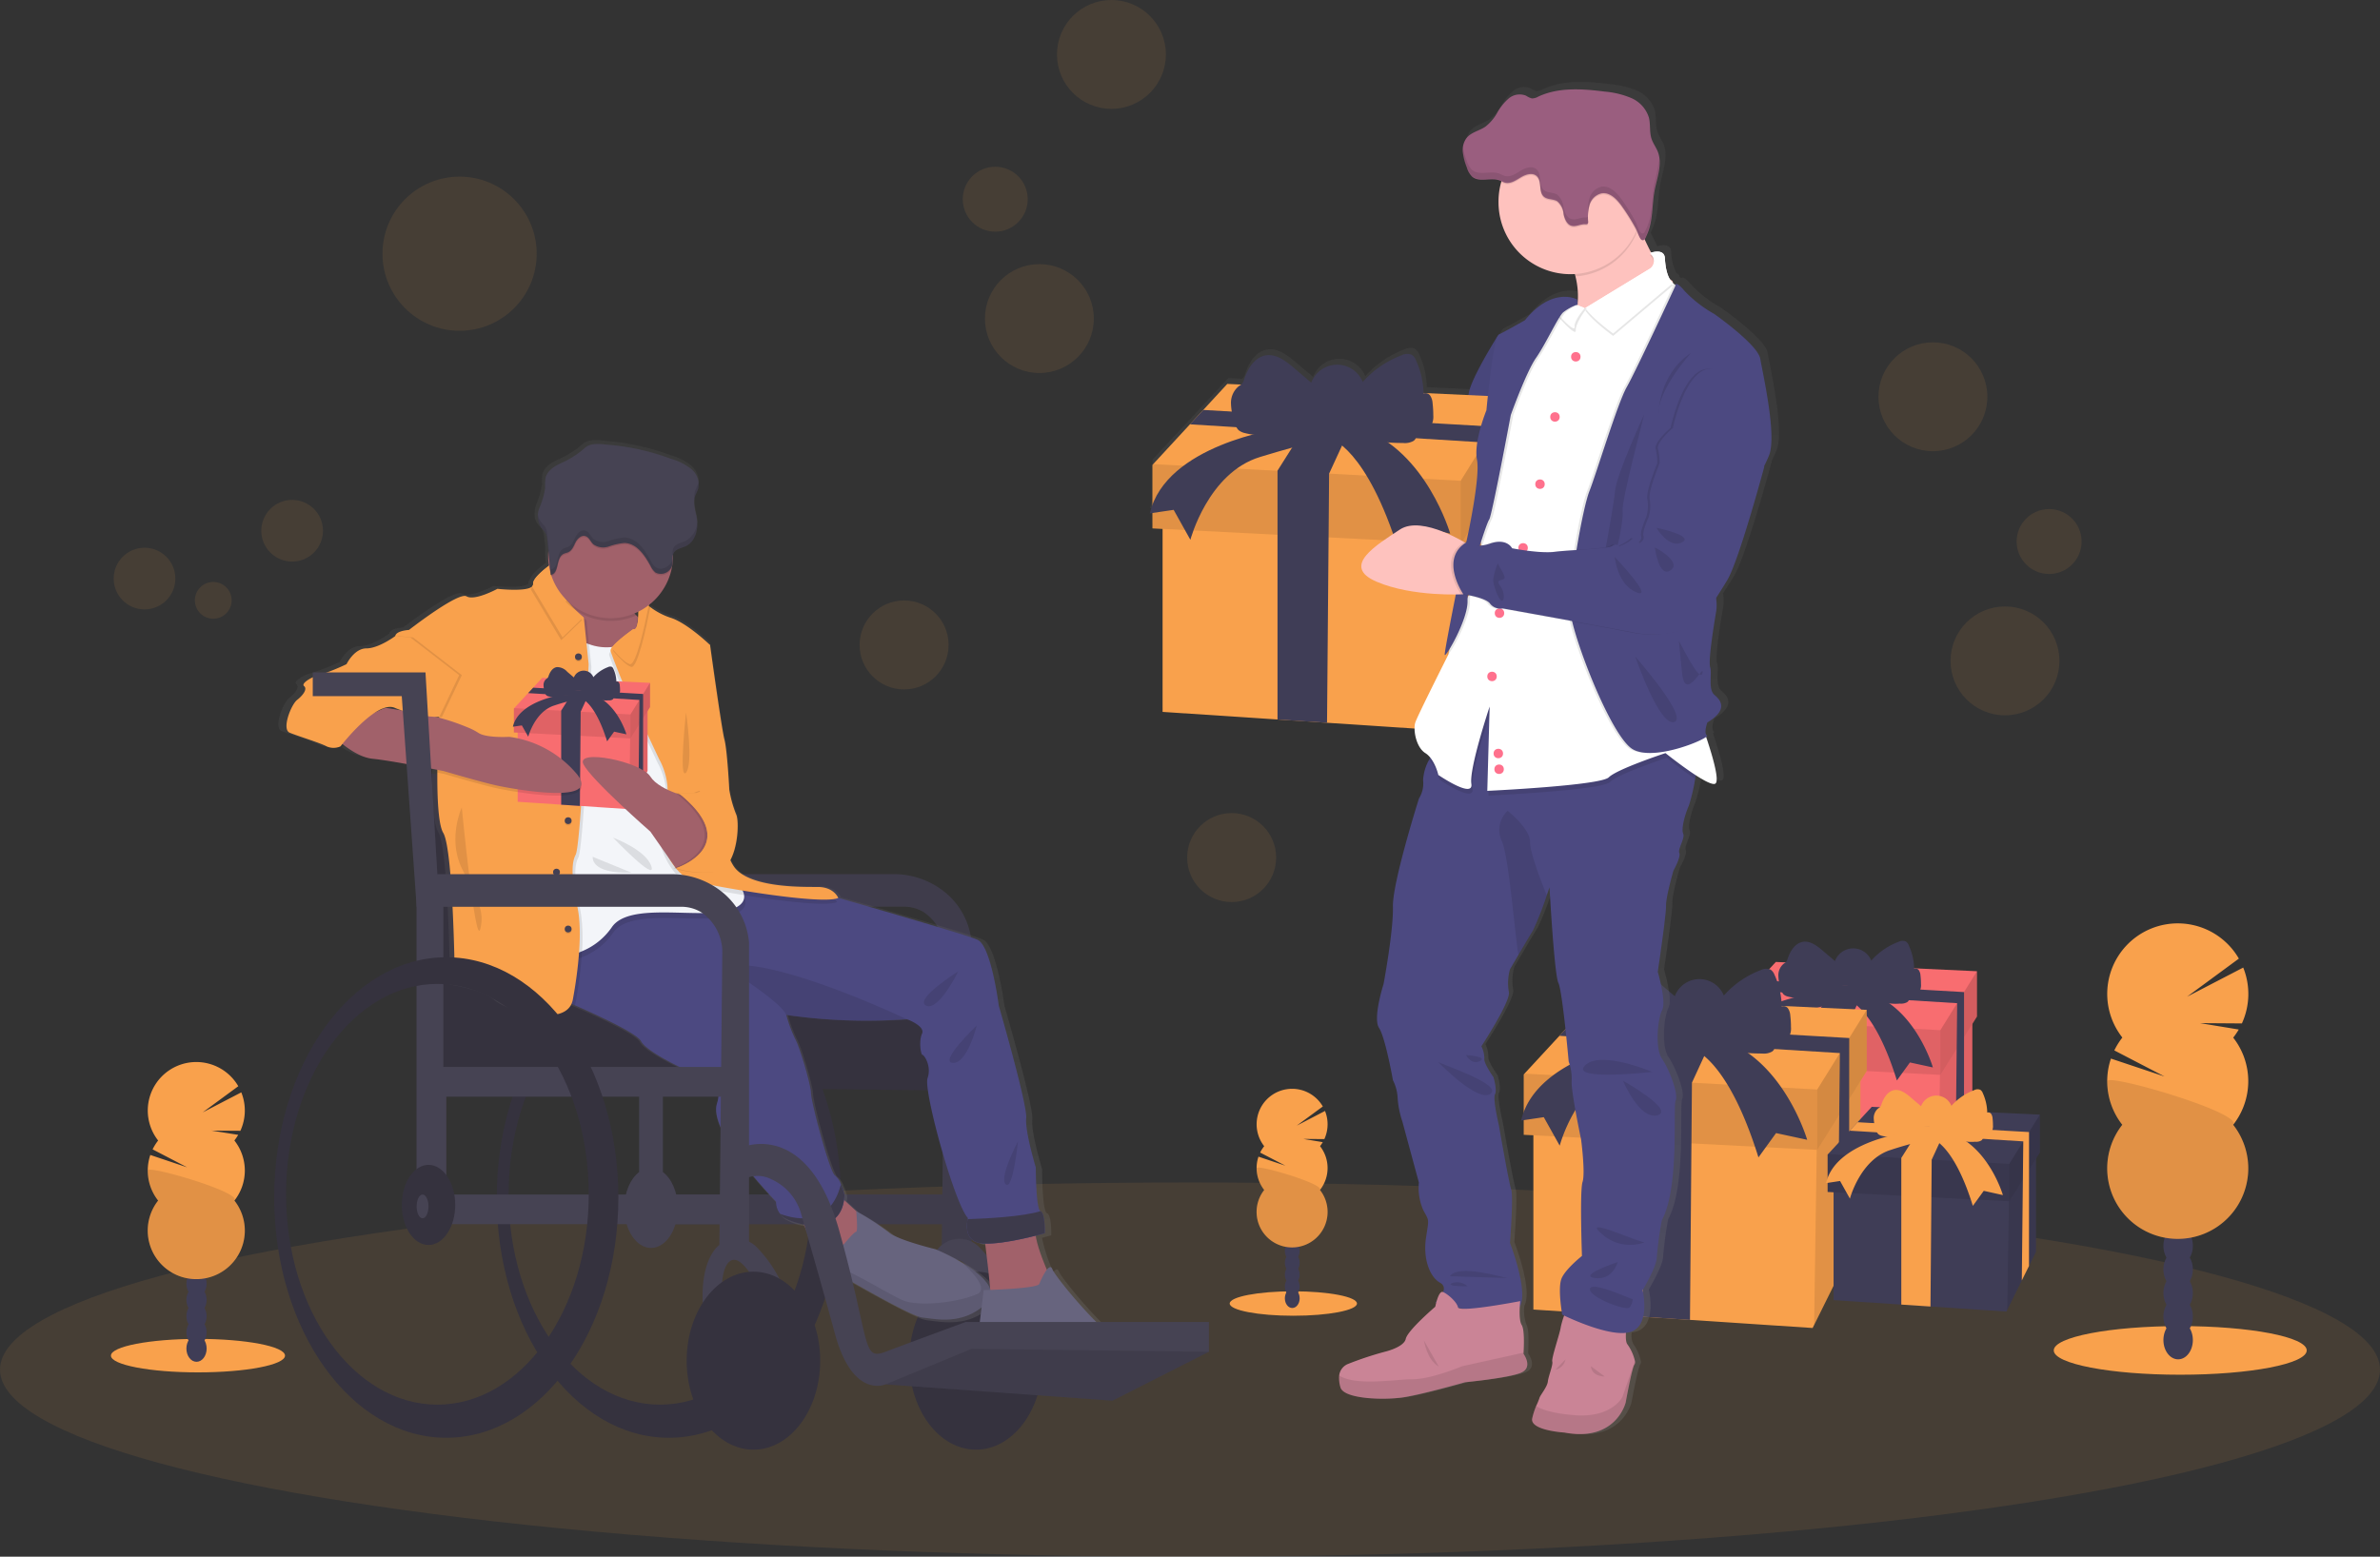<svg id="undraw_gifts_btw0" xmlns="http://www.w3.org/2000/svg" xmlns:xlink="http://www.w3.org/1999/xlink" width="442.559" height="289.554" viewBox="0 0 442.559 289.554">
  <rect x="0" y="0" width="442.559" height="289.554" fill="#333333" stroke="none"/>
  <defs>
    <linearGradient id="linear-gradient" x1="0.5" y1="1" x2="0.5" gradientUnits="objectBoundingBox">
      <stop offset="0" stop-color="gray" stop-opacity="0.251"/>
      <stop offset="0.54" stop-color="gray" stop-opacity="0.122"/>
      <stop offset="1" stop-color="gray" stop-opacity="0.102"/>
    </linearGradient>
    <linearGradient id="linear-gradient-2" x1="-2.497" y1="1" x2="-2.497" y2="0" xlink:href="#linear-gradient"/>
  </defs>
  <ellipse id="Ellipse_12" data-name="Ellipse 12" cx="221.28" cy="34.804" rx="221.28" ry="34.804" transform="translate(0 219.947)" fill="#f9a14c" opacity="0.1"/>
  <path id="Path_37" data-name="Path 37" d="M858.519,472.98v24.125l-6.379,12.87h0l-.2.407-16.884-1.115-6.49-.431-15.064-.993V478.984l15.064.423,6.735.19,17.042.483Z" transform="translate(-491.765 -285.919)" fill="#f86d70"/>
  <path id="Path_38" data-name="Path 38" d="M917.579,476.58v22.7l-1.562,3.144h0l-1.594,3.223h0l-3.223,6.5.36-24.125.071-4.869,3.065-3.389h0l1.337-1.479Z" transform="translate(-550.825 -288.095)" opacity="0.1"/>
  <path id="Path_39" data-name="Path 39" d="M857.35,454.138v8.428l-.862,1.38-1.55,2.464-1.368,2.183-3.03,4.825-.071,0-40.329-2.076v-8.309l.1-.111,4.813-5.213,1.744-1.887,3.152-3.409Z" transform="translate(-489.734 -273.484)" fill="#f86d70"/>
  <path id="Path_40" data-name="Path 40" d="M850.54,481.167v8.313l-40.4-2.08v-8.309l.1-.111Z" transform="translate(-489.734 -289.546)" opacity="0.1"/>
  <path id="Path_41" data-name="Path 41" d="M919.1,456.78v8.428l-6.81,10.852v-8.313Z" transform="translate(-551.484 -276.126)" opacity="0.15"/>
  <path id="Path_42" data-name="Path 42" d="M862.46,463.229l0,5.66,0,2.733-.012,21.4h0l-1.594,3.223.237-22.444.036-3.437h0l.055-5.07-38.6-2.381,1.744-1.887Z" transform="translate(-497.247 -278.695)" fill="#3f3d56"/>
  <path id="Path_43" data-name="Path 43" d="M861.054,467.29l-2.705,5.873-.024,2.994-.245,29.67-6.49-.431V472.772l3.461-5.482Z" transform="translate(-514.79 -282.479)" fill="#3f3d56"/>
  <path id="Path_44" data-name="Path 44" d="M883.295,536.621a8.552,8.552,0,0,1-4.841.17,1.938,1.938,0,0,1-.846-.4,2.206,2.206,0,0,1-.526-1.04,8.182,8.182,0,0,1-.463-2.488,2.769,2.769,0,0,1,1.036-2.223,2.43,2.43,0,0,0,.4-.3,1.668,1.668,0,0,0,.3-.617c.475-1.412,1.388-2.9,2.859-3.128,1.357-.206,2.591.74,3.639,1.629l2.294,1.954a3.619,3.619,0,0,1,6.751-.091,12.8,12.8,0,0,1,5.1-3.5,1.582,1.582,0,0,1,1.341-.051,1.5,1.5,0,0,1,.534.716,11.015,11.015,0,0,1,1,4.351.763.763,0,0,1,.886.3,2.013,2.013,0,0,1,.293.957,13.214,13.214,0,0,1,.091,1.582,2.373,2.373,0,0,1-.4,1.582,2.593,2.593,0,0,1-1.977.617.8.8,0,0,1-.206,1.186,2.31,2.31,0,0,1-1.341.261,9.216,9.216,0,0,1-5.169-1.056c-.585-.4-1.076-.914-1.665-1.305a8.091,8.091,0,0,0-4.916-.918C885.921,534.892,884.727,536.138,883.295,536.621Z" transform="translate(-545.937 -351.414)" fill="#3f3d56"/>
  <path id="Path_45" data-name="Path 45" d="M866.731,551.224S851.84,553.3,849.76,562.3l3.12-.459,2.191,3.923s2.31-8.772,9.12-10.852a73.23,73.23,0,0,1,9.235-2.42s4.746,1.151,9,14.89l2.424-3.35,4.271.925s-3.117-10.738-11.545-13.735Z" transform="translate(-529.701 -366.409)" fill="#3f3d56"/>
  <path id="Path_46" data-name="Path 46" d="M781.761,496.84v32.589l-8.614,17.378v0l-.273.55-22.808-1.507-8.768-.581-20.348-1.345v-38.98l20.348.573,9.1.257,23.022.649Z" transform="translate(-435.818 -300.342)" fill="#f9a14c"/>
  <path id="Path_47" data-name="Path 47" d="M861.544,501.7v30.667l-2.1,4.244v0l-2.159,4.35h0l-4.35,8.78.486-32.589.1-6.573,4.137-4.576v0l1.8-1.993Z" transform="translate(-515.6 -303.28)" opacity="0.1"/>
  <path id="Path_48" data-name="Path 48" d="M780.194,471.377v11.386l-1.171,1.863-2.088,3.326-1.851,2.95-4.09,6.518-.1-.008-54.476-2.8V483.385l.135-.146,6.506-7.04,2.353-2.551,4.259-4.607Z" transform="translate(-433.079 -283.537)" fill="#f9a14c"/>
  <path id="Path_49" data-name="Path 49" d="M770.994,507.894v11.228l-54.574-2.808V505.086l.135-.146Z" transform="translate(-433.079 -305.239)" opacity="0.1"/>
  <path id="Path_50" data-name="Path 50" d="M863.609,474.95v11.386l-9.2,14.657V489.765Z" transform="translate(-516.495 -287.109)" opacity="0.15"/>
  <path id="Path_51" data-name="Path 51" d="M787.092,483.66l-.008,7.649V495l-.016,28.915v0l-2.159,4.35.324-30.319.047-4.639v0l.075-6.85-52.146-3.211,2.353-2.551Z" transform="translate(-443.229 -290.579)" fill="#3f3d56"/>
  <path id="Path_52" data-name="Path 52" d="M785.186,489.15l-3.654,7.934-.031,4.046-.332,40.076-8.768-.581V496.558l4.679-7.408Z" transform="translate(-466.919 -295.693)" fill="#3f3d56"/>
  <path id="Path_53" data-name="Path 53" d="M801.027,553.331a11.572,11.572,0,0,1-6.538.229,2.6,2.6,0,0,1-1.143-.53,2.971,2.971,0,0,1-.712-1.4,11.075,11.075,0,0,1-.625-3.366,3.741,3.741,0,0,1,1.4-3,3.717,3.717,0,0,0,.53-.4,2.2,2.2,0,0,0,.4-.834c.637-1.906,1.875-3.919,3.864-4.224,1.831-.281,3.5,1,4.912,2.2l3.1,2.638a4.892,4.892,0,0,1,9.12-.123,17.315,17.315,0,0,1,6.893-4.746,2.125,2.125,0,0,1,1.815-.071,2.06,2.06,0,0,1,.72.965,14.924,14.924,0,0,1,1.345,5.877,1.028,1.028,0,0,1,1.187.4,2.725,2.725,0,0,1,.4,1.3,18.268,18.268,0,0,1,.126,2.132,3.2,3.2,0,0,1-.562,2.136,3.555,3.555,0,0,1-2.7.839,1.081,1.081,0,0,1-.281,1.6,3.109,3.109,0,0,1-1.811.352c-2.412-.024-4.975-.091-6.981-1.432-.791-.526-1.455-1.23-2.25-1.756-1.946-1.289-4.39-1.349-6.644-1.242C804.575,550.994,802.961,552.683,801.027,553.331Z" transform="translate(-494.791 -359.341)" fill="#3f3d56"/>
  <path id="Path_54" data-name="Path 54" d="M778.629,573.08s-20.115,2.808-22.939,14.969l4.212-.625,2.962,5.3s3.12-11.865,12.32-14.657a104.673,104.673,0,0,1,12.474-3.275s6.391,1.558,12.161,20.115l3.275-4.524,5.786,1.25s-4.212-14.5-15.594-18.557Z" transform="translate(-472.836 -379.624)" fill="#3f3d56"/>
  <path id="Path_55" data-name="Path 55" d="M899.725,537.77v20.17L894.394,568.7h0l-.17.34-14.115-.933-5.426-.36-12.593-.831V542.789l12.593.352,5.632.158,14.25.4Z" transform="translate(-521.137 -325.085)" fill="#3f3d56"/>
  <path id="Path_56" data-name="Path 56" d="M949.1,540.77v18.984l-1.3,2.626h0l-1.337,2.693v0l-2.693,5.434.3-20.17.063-4.07,2.559-2.836h0l1.119-1.234Z" transform="translate(-570.514 -326.898)" opacity="0.1"/>
  <path id="Path_57" data-name="Path 57" d="M898.75,522.008v7.048l-.724,1.151-1.293,2.061-1.143,1.827-2.531,4.03H893l-33.716-1.736v-6.949l.083-.091,4.026-4.358,1.459-1.574,2.634-2.856Z" transform="translate(-519.439 -314.681)" fill="#3f3d56"/>
  <path id="Path_58" data-name="Path 58" d="M893.059,544.607v6.949L859.28,549.82v-6.949l.083-.091Z" transform="translate(-519.439 -328.113)" opacity="0.1"/>
  <path id="Path_59" data-name="Path 59" d="M950.381,524.22v7.048l-5.691,9.069v-6.949Z" transform="translate(-571.07 -316.893)" opacity="0.15"/>
  <path id="Path_60" data-name="Path 60" d="M903.018,529.615v4.734l0,2.282-.008,17.9h0l-1.337,2.693.2-18.762.028-2.875h0l.047-4.24-32.276-1.989,1.459-1.574Z" transform="translate(-525.72 -319.046)" fill="#f9a14c"/>
  <path id="Path_61" data-name="Path 61" d="M901.844,533.01l-2.262,4.912-.02,2.5-.206,24.805-5.426-.36V537.594l2.9-4.584Z" transform="translate(-540.385 -322.207)" fill="#f9a14c"/>
  <path id="Path_62" data-name="Path 62" d="M927.068,604.75a7.191,7.191,0,0,1-4.046.142,1.649,1.649,0,0,1-.708-.332,1.864,1.864,0,0,1-.439-.866,6.86,6.86,0,0,1-.4-2.084,2.314,2.314,0,0,1,.866-1.855,1.983,1.983,0,0,0,.328-.249,1.362,1.362,0,0,0,.253-.514c.4-1.186,1.163-2.424,2.393-2.614,1.135-.174,2.167.617,3.041,1.361l1.918,1.633a3.026,3.026,0,0,1,5.644-.071,10.765,10.765,0,0,1,4.267-2.927,1.313,1.313,0,0,1,1.119-.044,1.259,1.259,0,0,1,.447.6,9.174,9.174,0,0,1,.831,3.639.633.633,0,0,1,.74.253,1.71,1.71,0,0,1,.249.791,11.4,11.4,0,0,1,.075,1.321,1.977,1.977,0,0,1-.348,1.321,2.177,2.177,0,0,1-1.669.518.672.672,0,0,1-.17.993,1.938,1.938,0,0,1-1.123.218,7.675,7.675,0,0,1-4.323-.886c-.49-.324-.9-.759-1.392-1.088a6.773,6.773,0,0,0-4.109-.767C929.263,603.3,928.266,604.347,927.068,604.75Z" transform="translate(-573.056 -393.615)" fill="#f9a14c"/>
  <path id="Path_63" data-name="Path 63" d="M913.236,616.94s-12.45,1.736-14.186,9.266l2.606-.4,1.831,3.283s1.93-7.336,7.625-9.073a62.329,62.329,0,0,1,7.72-2.025s3.955.965,7.514,12.446l2.029-2.8,3.559.791s-2.606-8.974-9.65-11.469Z" transform="translate(-559.497 -406.137)" fill="#f9a14c"/>
  <path id="Path_64" data-name="Path 64" d="M695.984,172.836c-.443-2.65-8.661-8.384-8.661-8.384a22.846,22.846,0,0,1-5.537-4.267c-1.23-1.455-1.614-1.44-1.728-1.242a.593.593,0,0,0-.269-.091c-.075-.055-.15-.107-.222-.166h0a.53.53,0,0,0-.3-.542,3.026,3.026,0,0,1-.281-.2,9.058,9.058,0,0,1-.922-3.884c-.091-1.661-1.978-1.242-2.575-1.06-.435-.827-.862-1.693-1.262-2.555a4.546,4.546,0,0,0,.411-.89c1.147-2.531.894-5.43,1.392-8.1.36-1.938,1.1-3.955.957-5.841v-.138a.068.068,0,0,1,0,.028,5.111,5.111,0,0,0-.316-1.376c-.328-.85-.906-1.582-1.187-2.464-.415-1.273-.15-2.681-.494-3.979a5.913,5.913,0,0,0-3.338-3.631,16.324,16.324,0,0,0-4.94-1.186c-4.224-.538-8.7-.858-12.557.945a2.2,2.2,0,0,1-1.187.32,3.512,3.512,0,0,1-1.068-.5,3.189,3.189,0,0,0-3.259.51,9.742,9.742,0,0,0-2.167,2.674,8.353,8.353,0,0,1-2.234,2.614c-1.127.763-2.614,1.02-3.492,2.053a3.319,3.319,0,0,0-.728,1.709.068.068,0,0,0,0-.028v.558a4.256,4.256,0,0,0,0,.5,10.918,10.918,0,0,0,.747,2.808,3.916,3.916,0,0,0,1.02,1.764c1.353,1.123,3.488.063,5.141.688a3.922,3.922,0,0,1,.4.186l-.059.19a13.447,13.447,0,0,0,13.02,17.184,7.286,7.286,0,0,0,.831-.032c.04.146.083.293.119.439a14.862,14.862,0,0,1,.4,5.031l-.083-.732a3.743,3.743,0,0,0-.562-.221,4.983,4.983,0,0,0-1.681-.257c-1.839-.028-4.612.728-7.566,4.374,0,0-3.773,2.136-4.884,2.65a.55.55,0,0,0-.206.237h0s-4.991,7.764-5.509,10.69l-.071.4-8.464-.4a15.627,15.627,0,0,0-1.424-6.095,2.179,2.179,0,0,0-.767-1.02,2.261,2.261,0,0,0-1.926.075,18.419,18.419,0,0,0-7.329,5,5.213,5.213,0,0,0-9.694.13l-3.294-2.768c-1.5-1.27-3.271-2.622-5.221-2.326-2.112.324-3.429,2.448-4.109,4.461a2.306,2.306,0,0,1-.435.882,1.529,1.529,0,0,1-.123.1l-2.594-.119-4.524,4.865-2.5,2.693-6.913,7.435-.146.154v7.427a13.5,13.5,0,0,0-.5,1.649l.5-.075v2.871l1.906.1V238.9l21.63,1.42,9.322.6L630.928,242c0,1.554.649,3.737,2.029,4.6a3.8,3.8,0,0,1,.91.819c-.071.138-.142.281-.21.423a8.716,8.716,0,0,0-1.143,3.832,5.251,5.251,0,0,1-.791,3.421s-4.983,15.721-4.872,20.238-1.776,14.447-1.776,14.447-2.057,6.4-.834,8.218,2.61,9.765,2.61,9.765a8.144,8.144,0,0,1,.886,3.366,16.784,16.784,0,0,0,.89,4.35l3.109,11.418a10.3,10.3,0,0,0,.835,5.185c1.167,2.151,1.052,1.487.5,5.24s.664,7.226,2.666,8.329a1.238,1.238,0,0,1,.573,1.716h-.02c-.51-.2-.933.87-1.186,1.736-.154.158-.257.249-.257.249l.174.044c-.111.415-.174.728-.174.728s-5.216,4.414-5.537,6.012-4,2.428-4,2.428a63.644,63.644,0,0,0-7,2.318,2.662,2.662,0,0,0-1.531,2.14,6.01,6.01,0,0,0,.2,2.159c.558,2.262,8.329,2.484,12.047,1.879s11.438-2.816,11.438-2.816,8.1-.791,10.493-1.764.5-3.528.5-3.528V358.7c.059-.921.225-4.267-.348-5.165a7.6,7.6,0,0,1-.36-3.453c1.622-2.966-1.863-11.865-1.863-11.865s.668-8.7.221-9.982-2.33-12.078-2.33-12.078-1.167-4.912-.724-5.739-.277-3.2-.277-3.2-1.886-2.646-1.72-3.472a5.115,5.115,0,0,0-.554-2.318s5.664-8.606,5.161-10.2a9.367,9.367,0,0,1,.221-4.192l1.582-2.678c1.052-1.788,2.326-3.935,2.768-4.6a57.833,57.833,0,0,0,2.59-6.557c.309-.886.518-1.495.518-1.495s.89,16.215,1.665,17.872,1.946,14.724,1.946,14.724a9.175,9.175,0,0,1,.554,3.642c-.111,2.041,1.776,10.92,1.776,10.92s.834,6.288.277,7.942-.111,13.842-.111,13.842-3.053,2.373-3.828,4.188.111,6.787.111,6.787l.356.17a10.34,10.34,0,0,0-.633,2.144c-.111,1.048-1.78,5.794-1.61,6.455s-.724,2.7-.835,3.749-1.5,2.594-1.61,3.164a13.375,13.375,0,0,1-.613,1.455,14.366,14.366,0,0,0-.72,2.242c-.554,2.314,6.051,2.7,6.051,2.7,9.769,1.819,11.548-5.624,11.548-5.624s1.218-6.621,1.665-7.119a.823.823,0,0,0,.075-.633h0A8.625,8.625,0,0,0,671,357.2a3.7,3.7,0,0,1-.281-2.159,4.47,4.47,0,0,0,.835-.154c3.955-1.159,2.333-7.835,2.333-7.835s2.662-4.41,2.662-6.122a68.729,68.729,0,0,1,.945-6.949c3.385-6.178,2.053-21.179,2.61-22.393s-1.167-5.735-2.555-7.775-.831-7.558,0-9.156-.831-7.119-.831-7.119,1.61-10.7,1.554-12.355,1.384-6.565,1.384-6.565,1.444-2.535,1.111-3.306,1.111-2.768.724-3.643.332-3.583,1.052-5.185a31.019,31.019,0,0,0,1.186-5.082l.119-.66c1.618,1.04,3.089,1.815,3.639,1.606.989-.4-.585-5.537-1.669-8.748.186-.138.261-.245.186-.3-.664-.439.075-2.428.075-2.428,3.923-2.373,2.591-4.117,1.333-5.141s-.443-3.955-.815-5.141.443-6.545,1.111-10.441a7.588,7.588,0,0,0-.024-2.559c.716-1.1,1.451-2.254,2.1-3.326,2.219-3.674,6.957-21.179,6.957-21.179l-.032-.091c.463-.929.791-1.685.993-2.187C699.092,186.956,696.427,175.482,695.984,172.836Zm-34.5-10.077.1-.051v.087ZM639.95,350.5a1.752,1.752,0,0,1-.7-.138Z" transform="translate(-367.295 -107.212)" fill="url(#linear-gradient)"/>
  <path id="Path_65" data-name="Path 65" d="M615.822,364.476c3.251,1.234,10.821,1.372,14.182,1.368h1.653l2.155-4.386-2.155-3.658s-1.977-.542-4.6-1.016c-3.876-.7-9.18-1.246-11.707.324C611.108,359.726,611.582,362.866,615.822,364.476Z" transform="translate(-386.213 -248.453)" fill="#fec2be"/>
  <path id="Path_66" data-name="Path 66" d="M652.41,366.9h1.653l2.156-4.386-2.156-3.658s-1.977-.542-4.6-1.016C651.592,359.4,656.717,362.8,652.41,366.9Z" transform="translate(-408.619 -249.51)" opacity="0.1"/>
  <path id="Path_67" data-name="Path 67" d="M687.52,242.846l-.953-1.1s-4.9,7.752-5.41,10.678-1.186,6.292-1.186,6.292-1.222,3.8-2.013,5.482a19.118,19.118,0,0,0-1.606,4.022c-.071.732.293,2.341-1.246,3.362s-1.9,3.8-1.9,3.8-5.537,5.41-8.483,5.557-11.335,1.61-11.042,3.073-3.512,2.341-5.047,2.705,9.887,4.746,3.219,10.386c0,0,4.24.878,4.679,1.9s4.9-.585,4.9-.585a4.636,4.636,0,0,1,4.244-2.413c3.291-.146,4.971-1.61,4.971-1.831a18.693,18.693,0,0,1,5.122-2.559c1.831-.514,4.24-.732,4.315-1.242s10.967-47.538,10.967-47.538Z" transform="translate(-408.031 -179.333)" fill="#4c4981"/>
  <path id="Path_68" data-name="Path 68" d="M687.52,242.846l-.953-1.1s-4.9,7.752-5.41,10.678-1.186,6.292-1.186,6.292-1.222,3.8-2.013,5.482a19.118,19.118,0,0,0-1.606,4.022c-.071.732.293,2.341-1.246,3.362s-1.9,3.8-1.9,3.8-5.537,5.41-8.483,5.557-11.335,1.61-11.042,3.073-3.512,2.341-5.047,2.705,9.887,4.746,3.219,10.386c0,0,4.24.878,4.679,1.9s4.9-.585,4.9-.585a4.636,4.636,0,0,1,4.244-2.413c3.291-.146,4.971-1.61,4.971-1.831a18.693,18.693,0,0,1,5.122-2.559c1.831-.514,4.24-.732,4.315-1.242s10.967-47.538,10.967-47.538Z" transform="translate(-408.031 -179.333)" opacity="0.05"/>
  <path id="Path_69" data-name="Path 69" d="M766.836,722.627c9.654,1.811,11.41-5.592,11.41-5.592s1.187-6.581,1.645-7.076a.811.811,0,0,0,.075-.629h0a8.578,8.578,0,0,0-1.392-3.1c-.605-.716-.111-3.678-.111-3.678L767.275,699.7a16.831,16.831,0,0,0-1.1,3.29c-.107,1.04-1.756,5.762-1.582,6.419s-.712,2.689-.823,3.73-1.479,2.579-1.582,3.128a13.469,13.469,0,0,1-.605,1.443,14.115,14.115,0,0,0-.712,2.231C760.3,722.243,766.836,722.627,766.836,722.627Z" transform="translate(-475.949 -456.166)" fill="#ca8496"/>
  <path id="Path_70" data-name="Path 70" d="M766.809,737.346c9.654,1.811,11.41-5.592,11.41-5.592s1.186-6.581,1.645-7.075a.81.81,0,0,0,.075-.629l-2.325,6.66s-1.918,4.006-9.049,3.4c-4.058-.34-6.055-1.1-7.024-1.681a14.105,14.105,0,0,0-.712,2.231C760.275,736.963,766.809,737.346,766.809,737.346Z" transform="translate(-475.922 -470.886)" opacity="0.1"/>
  <path id="Path_71" data-name="Path 71" d="M791.059,728.388s-2.413.055-2.579-1.918Z" transform="translate(-492.657 -472.349)" opacity="0.1"/>
  <path id="Path_72" data-name="Path 72" d="M688.3,466.68c1.187,1.811,2.579,9.709,2.579,9.709a8.191,8.191,0,0,1,.878,3.346,17.254,17.254,0,0,0,.878,4.35l3.073,11.355a10.208,10.208,0,0,0,.823,5.141c1.155,2.128,1.04,1.483.49,5.213s.66,7.186,2.634,8.282-.878,3.674-.878,3.674,12.616,3.4,15.25,1.317-1.372-12.395-1.372-12.395.657-8.669.221-9.931-2.306-12.023-2.306-12.023-1.151-4.88-.712-5.7-.277-3.184-.277-3.184-1.863-2.63-1.7-3.453a5.071,5.071,0,0,0-.55-2.294s5.592-8.559,5.1-10.148a9.469,9.469,0,0,1,.217-4.169s.708-1.214,1.558-2.662c1.04-1.78,2.3-3.911,2.721-4.576a58.888,58.888,0,0,0,2.559-6.522l.514-1.487s.874,16.124,1.645,17.77,1.918,14.633,1.918,14.633a9.19,9.19,0,0,1,.55,3.623c-.111,2.029,1.756,10.86,1.756,10.86s.823,6.253.273,7.91-.111,13.767-.111,13.767-3.018,2.373-3.785,4.169.111,6.747.111,6.747,8.776,4.386,12.656,3.235,2.3-7.787,2.3-7.787,2.634-4.39,2.634-6.091a68.877,68.877,0,0,1,.933-6.909c3.346-6.146,2.029-21.064,2.575-22.27s-1.131-5.707-2.511-7.72-.823-7.514,0-9.1-.815-7.119-.815-7.119,1.582-10.643,1.538-12.288,1.372-6.526,1.372-6.526,1.424-2.523,1.1-3.291,1.1-2.745.712-3.623.328-3.559,1.044-5.141a33.086,33.086,0,0,0,1.187-5.054c.336-1.894.585-3.559.585-3.559l-9.053-7.293-22.6-5.932-8.5-2.745-8.282,13.051s-.854,1.364-1.614,2.939a8.738,8.738,0,0,0-1.127,3.809,5.265,5.265,0,0,1-.767,3.4s-4.956,15.642-4.845,20.147-1.74,14.372-1.74,14.372S687.092,464.868,688.3,466.68Z" transform="translate(-431.867 -275.473)" fill="#4c4981"/>
  <path id="Path_73" data-name="Path 73" d="M610.482,209.76v34.23l-9.049,18.256h0l-.289.577-23.955-1.582-9.207-.609-21.372-1.412V218.275l21.372.605,9.559.269,24.177.684Z" transform="translate(-330.428 -126.801)" fill="#f9a14c"/>
  <path id="Path_74" data-name="Path 74" d="M694.279,214.87v32.209l-2.211,4.457v0l-2.27,4.568v0l-4.568,9.223.51-34.23.1-6.905,4.346-4.809h0l1.894-2.1Z" transform="translate(-414.225 -129.89)" opacity="0.1"/>
  <path id="Path_75" data-name="Path 75" d="M608.831,183.026v11.956l-1.226,1.958-2.2,3.5-1.946,3.1-4.295,6.842-.1,0-57.216-2.942V195.634l.142-.154,6.83-7.4,2.476-2.674,4.469-4.841Z" transform="translate(-327.551 -109.155)" fill="#f9a14c"/>
  <path id="Path_76" data-name="Path 76" d="M599.169,221.375v11.79l-57.319-2.946V218.424l.142-.154Z" transform="translate(-327.551 -131.945)" opacity="0.1"/>
  <path id="Path_77" data-name="Path 77" d="M696.442,186.78v11.956l-9.662,15.393v-11.79Z" transform="translate(-415.162 -112.909)" opacity="0.15"/>
  <path id="Path_78" data-name="Path 78" d="M616.075,195.927l-.008,8.032v3.876l-.016,30.366v0l-2.27,4.568.34-31.841.051-4.876h0l.079-7.194-54.772-3.378,2.476-2.674Z" transform="translate(-338.208 -116.555)" fill="#3f3d56"/>
  <path id="Path_79" data-name="Path 79" d="M614.081,201.69l-3.84,8.333-.032,4.248-.352,42.093-9.207-.609V209.465l4.912-7.775Z" transform="translate(-363.096 -121.923)" fill="#3f3d56"/>
  <path id="Path_80" data-name="Path 80" d="M628.708,264.841a12.174,12.174,0,0,1-6.862.241,2.8,2.8,0,0,1-1.187-.558,3.132,3.132,0,0,1-.743-1.475,11.686,11.686,0,0,1-.657-3.532,4,4,0,0,1,1.467-3.164,3.219,3.219,0,0,0,.558-.419,2.241,2.241,0,0,0,.431-.874c.672-2,1.977-4.117,4.058-4.437,1.926-.293,3.678,1.052,5.161,2.314l3.255,2.768a5.141,5.141,0,0,1,9.579-.131,18.169,18.169,0,0,1,7.242-4.967,2.222,2.222,0,0,1,1.9-.075,2.179,2.179,0,0,1,.755,1.016,15.609,15.609,0,0,1,1.412,6.17,1.08,1.08,0,0,1,1.254.435,2.836,2.836,0,0,1,.419,1.36,19.269,19.269,0,0,1,.131,2.243,3.386,3.386,0,0,1-.589,2.242,3.726,3.726,0,0,1-2.832.878,1.14,1.14,0,0,1-.293,1.685,3.291,3.291,0,0,1-1.906.368c-2.531-.024-5.224-.095-7.332-1.5-.831-.554-1.527-1.293-2.373-1.847-2.045-1.353-4.611-1.416-6.977-1.305C632.438,262.4,630.741,264.177,628.708,264.841Z" transform="translate(-390.363 -184.528)" fill="#3f3d56"/>
  <path id="Path_81" data-name="Path 81" d="M605.2,285.62s-21.127,2.946-24.078,15.721l4.426-.653,3.109,5.569s3.279-12.45,12.941-15.4,13.1-3.441,13.1-3.441,6.723,1.641,12.774,21.127l3.441-4.746,6.059,1.313s-4.422-15.231-16.378-19.49Z" transform="translate(-367.307 -205.853)" fill="#3f3d56"/>
  <path id="Path_82" data-name="Path 82" d="M772.181,204.293c.348-.142,24.208-9.994,20.922-11.956-1.95-1.163-4.35-6.087-6-9.943-1.147-2.7-1.926-4.865-1.926-4.865s-19.15-3.4-12.3,8.337a21.705,21.705,0,0,1,2.416,5.782C777.256,199.642,772.34,204.147,772.181,204.293Z" transform="translate(-482.335 -140.235)" fill="#fec2be"/>
  <path id="Path_83" data-name="Path 83" d="M772.885,185.867a21.705,21.705,0,0,1,2.416,5.782,13.383,13.383,0,0,0,11.307-7.949,12.618,12.618,0,0,0,.5-1.305c-1.147-2.7-1.926-4.865-1.926-4.865S766.031,174.129,772.885,185.867Z" transform="translate(-482.335 -140.235)" opacity="0.1"/>
  <path id="Path_84" data-name="Path 84" d="M745.05,158.6a13.384,13.384,0,0,0,25.628,5.4,13.249,13.249,0,0,0,1.139-5.4,13.384,13.384,0,1,0-26.767,0Z" transform="translate(-466.404 -120.98)" fill="#fec2be"/>
  <path id="Path_85" data-name="Path 85" d="M712.4,416.8a8.17,8.17,0,0,1,1.942,3.7s6.6,4.5,6.146,1.645,3.4-14.368,3.4-14.368l-.439,15.685s21.06-.985,22.6-2.523,10.532-4.5,10.532-4.5,2.768,2.211,5.284,3.888c.336-1.894.585-3.559.585-3.559l-9.053-7.293-22.6-5.932-8.5-2.745-8.282,13.051S713.159,415.228,712.4,416.8Z" transform="translate(-446.667 -275.479)" opacity="0.1"/>
  <path id="Path_86" data-name="Path 86" d="M707.587,295.561c1.752,1.1,2.412,4.062,2.412,4.062s6.581,4.5,6.142,1.645,3.4-14.372,3.4-14.372l-.439,15.685s21.064-.985,22.6-2.523,10.532-4.5,10.532-4.5,7.787,6.253,9.215,5.707-2.523-11.193-2.523-11.193l-4.058-62.31s1.1-18.541-.55-19.2a2.373,2.373,0,0,1-.692-.431c-1.084-.977-1.408-2.954-1.5-4.615-.107-1.977-2.741-.989-2.741-.989l1.534,1.977-13.593,8.262-.119.075a15.5,15.5,0,0,0-1.633-.744c-1.187-.463-2.8-.9-3.852-.463a3.713,3.713,0,0,0-1.44,1.293,16.294,16.294,0,0,0-1.851,3.753l-4.936,8.337s-2.523,11.074-2.523,11.517-.767,10.532-1.645,11.628-1.756,6.585-1.428,8.23-.55,7.787-.55,7.787c-3.619,2.962-5.485,13.051-5.485,13.051s-5.7,11.3-6.142,12.616S705.831,294.465,707.587,295.561Z" transform="translate(-442.542 -155.476)" fill="#fff"/>
  <path id="Path_87" data-name="Path 87" d="M785.85,213.869c1.333,1.977,5.185,4.746,5.185,4.746l11.117-9.389c-1.084-.977-1.408-2.954-1.5-4.615-.107-1.977-2.741-.989-2.741-.989l.316.4a1.768,1.768,0,0,1-.475,2.594Z" transform="translate(-491.068 -156.135)" opacity="0.1"/>
  <path id="Path_88" data-name="Path 88" d="M785.85,212.759c1.333,1.977,5.185,4.746,5.185,4.746l11.117-9.389c-1.084-.977-1.408-2.954-1.5-4.615-.107-1.977-2.741-.989-2.741-.989l.316.4a1.768,1.768,0,0,1-.475,2.594Z" transform="translate(-491.068 -155.464)" fill="#fff"/>
  <path id="Path_89" data-name="Path 89" d="M772.85,229.958c1.436,1.72,3.472,3.666,3.377,2.689s1.214-3.128,2.049-4.093a6.071,6.071,0,0,0-3.987.107A3.757,3.757,0,0,0,772.85,229.958Z" transform="translate(-483.209 -171.183)" opacity="0.1"/>
  <path id="Path_90" data-name="Path 90" d="M772.29,228.627c1.44,1.716,3.472,3.666,3.378,2.689s1.08-2.555,1.914-3.52c-1.187-.463-2.8-.9-3.852-.467A3.693,3.693,0,0,0,772.29,228.627Z" transform="translate(-482.871 -170.509)" fill="#fff"/>
  <circle id="Ellipse_13" data-name="Ellipse 13" cx="0.878" cy="0.878" r="0.878" transform="translate(292.141 65.486)" fill="#ff718d"/>
  <circle id="Ellipse_14" data-name="Ellipse 14" cx="0.878" cy="0.878" r="0.878" transform="translate(285.484 89.18)" fill="#ff718d"/>
  <circle id="Ellipse_15" data-name="Ellipse 15" cx="0.878" cy="0.878" r="0.878" transform="translate(277.95 113.171)" fill="#ff718d"/>
  <circle id="Ellipse_16" data-name="Ellipse 16" cx="0.878" cy="0.878" r="0.878" transform="translate(277.733 139.278)" fill="#ff718d"/>
  <circle id="Ellipse_17" data-name="Ellipse 17" cx="0.878" cy="0.878" r="0.878" transform="translate(288.265 76.675)" fill="#ff718d"/>
  <circle id="Ellipse_18" data-name="Ellipse 18" cx="0.878" cy="0.878" r="0.878" transform="translate(282.34 101.029)" fill="#ff718d"/>
  <circle id="Ellipse_19" data-name="Ellipse 19" cx="0.878" cy="0.878" r="0.878" transform="translate(276.562 124.945)" fill="#ff718d"/>
  <circle id="Ellipse_20" data-name="Ellipse 20" cx="0.878" cy="0.878" r="0.878" transform="translate(277.879 142.204)" fill="#ff718d"/>
  <path id="Path_91" data-name="Path 91" d="M797.174,217.868s-.146-1.317,1.756.949a23.163,23.163,0,0,0,5.486,4.244s8.12,5.7,8.555,8.337,3.069,14.04,1.681,17.845-12,22.013-12,22.013,2.768,3.291,2.124,7.166-1.463,9.215-1.1,10.386-.439,4.093.791,5.118,2.559,2.768-1.317,5.122c0,0-.732,1.978-.075,2.413s-9.725,4.975-13.823,2.559-11.469-21.721-11.628-26.035,2.266-18.588,3.583-21.942,5.268-16.453,6.949-19.379S797.174,217.868,797.174,217.868Z" transform="translate(-486.093 -164.666)" opacity="0.1"/>
  <path id="Path_92" data-name="Path 92" d="M798.266,217.868s-.146-1.317,1.756.949a23.163,23.163,0,0,0,5.486,4.244s8.115,5.7,8.558,8.337,3.069,14.04,1.681,17.845-12.011,22.013-12.011,22.013,2.768,3.291,2.124,7.166-1.463,9.215-1.1,10.386-.439,4.093.791,5.118,2.559,2.768-1.317,5.122c0,0-.732,1.978-.075,2.413s-9.725,4.975-13.823,2.559-11.469-21.721-11.628-26.035,2.266-18.588,3.583-21.942,5.268-16.453,6.949-19.379S798.266,217.868,798.266,217.868Z" transform="translate(-486.746 -164.666)" fill="#4c4981"/>
  <path id="Path_93" data-name="Path 93" d="M826.282,249.88s-6.288,6.949-6.071,11.556C820.212,261.436,820.125,253.977,826.282,249.88Z" transform="translate(-511.836 -184.248)" opacity="0.1"/>
  <path id="Path_94" data-name="Path 94" d="M802.492,278.73c0,.221-4.24,16.018-4.022,17.991s-1.242,7.823-1.242,7.823l-1.977-.514s1.535-8.116,1.827-11.113S802.492,278.73,802.492,278.73Z" transform="translate(-496.75 -201.688)" opacity="0.1"/>
  <path id="Path_95" data-name="Path 95" d="M809.31,392.64c.146.221,10.022,11.41,7.242,12.213S809.31,392.64,809.31,392.64Z" transform="translate(-505.249 -270.547)" opacity="0.1"/>
  <path id="Path_96" data-name="Path 96" d="M829.84,385.43c.217.146,3.955,8.044,4.386,5.932s-3.215,5.778-3.8-.075Z" transform="translate(-517.66 -266.188)" opacity="0.1"/>
  <path id="Path_97" data-name="Path 97" d="M745.032,224s-4.078-2.484-9.2,3.876c0,0-3.729,2.124-4.825,2.634s-2.341,14.115-2.341,14.115-2.412,5.849-1.756,9.215-1.9,14.922-1.9,14.922-4.244,20.767-4.1,21.357,4.315-6.51,4.24-10.018,3.512-14.483,4.026-15.14,4.026-19.458,4.026-19.458,2.852-7.973,4.679-10.6,4.1-7.605,5.047-8.483a9.58,9.58,0,0,1,2.266-1.463Z" transform="translate(-451.811 -168.314)" opacity="0.1"/>
  <path id="Path_98" data-name="Path 98" d="M744.376,224s-4.572-2.484-9.694,3.876c0,0-3.73,2.124-4.825,2.634s-2.341,14.115-2.341,14.115-2.412,5.849-1.756,9.215-1.9,14.922-1.9,14.922-4.244,20.767-4.1,21.357,4.315-6.51,4.244-10.018,3.508-14.483,4.022-15.14,4.022-19.454,4.022-19.454,2.852-7.973,4.679-10.6,4.1-7.605,5.047-8.483a8.988,8.988,0,0,1,2.705-1.463Z" transform="translate(-451.116 -168.314)" fill="#4c4981"/>
  <path id="Path_99" data-name="Path 99" d="M700.606,334.7s-8.7-5.7-12.909-2.891-11.074,6.8-4.315,9.694,16.124,2.337,16.124,2.337Z" transform="translate(-427.406 -233.303)" fill="#fec2be"/>
  <path id="Path_100" data-name="Path 100" d="M745.843,470.9c1.3,2.768,2.373,16.765,3.093,21.2,1.04-1.78,2.3-3.911,2.721-4.576A58.9,58.9,0,0,0,754.215,481c-.827-2.009-3.109-7.768-3.109-9.887,0-2.579-4.169-5.814-4.169-5.814A4.843,4.843,0,0,0,745.843,470.9Z" transform="translate(-466.591 -314.47)" opacity="0.1"/>
  <path id="Path_101" data-name="Path 101" d="M797.656,584.637S788,580.52,785.15,583.451,797.656,584.637,797.656,584.637Z" transform="translate(-490.431 -385.256)" opacity="0.1"/>
  <path id="Path_102" data-name="Path 102" d="M803.58,592.22s9.765,5.486,6.419,6.415S803.58,592.22,803.58,592.22Z" transform="translate(-501.785 -391.194)" opacity="0.1"/>
  <path id="Path_103" data-name="Path 103" d="M729.8,580.15s4.169.273,2.575,1.1S729.8,580.15,729.8,580.15Z" transform="translate(-457.185 -383.897)" opacity="0.1"/>
  <path id="Path_104" data-name="Path 104" d="M716.62,583.34c.055.273,12.122,4.168,9.765,5.932S716.62,583.34,716.62,583.34Z" transform="translate(-449.218 -385.826)" opacity="0.1"/>
  <path id="Path_105" data-name="Path 105" d="M800.156,663.955c-1.807-.273-11.9-4.936-7.953-1.582A7.835,7.835,0,0,0,800.156,663.955Z" transform="translate(-494.359 -432.871)" opacity="0.1"/>
  <path id="Path_106" data-name="Path 106" d="M793.319,677.51s-.878,3.4-4.224,2.962S793.319,677.51,793.319,677.51Z" transform="translate(-492.513 -442.752)" opacity="0.1"/>
  <path id="Path_107" data-name="Path 107" d="M796,691.441c-.605-.166-7.791-3.457-7.953-1.922s6.854,4.224,7.4,3.4a2.935,2.935,0,0,0,.55-1.479Z" transform="translate(-492.393 -449.765)" opacity="0.1"/>
  <path id="Path_108" data-name="Path 108" d="M732.919,683c-.878-.055-9.1-2.685-10.749-.328Z" transform="translate(-452.573 -445.281)" opacity="0.1"/>
  <path id="Path_109" data-name="Path 109" d="M725.688,687.669a2.911,2.911,0,0,0-2.852-.6C721.412,687.728,725.688,687.669,725.688,687.669Z" transform="translate(-452.8 -448.414)" opacity="0.1"/>
  <path id="Path_110" data-name="Path 110" d="M773.683,723.28a2.444,2.444,0,0,1-1.863,1.918Z" transform="translate(-482.586 -470.42)" opacity="0.1"/>
  <path id="Path_111" data-name="Path 111" d="M670.346,709.225c.55,2.246,8.23,2.468,11.9,1.863s11.3-2.78,11.3-2.78,8.009-.767,10.366-1.756.494-3.512.494-3.512v-.233c.055-.918.221-4.244-.344-5.141-.661-1.04-.277-4.441-.277-4.441s-11.351,2.195-11.572,1.151-1.977-2.523-2.8-2.851-1.428,2.741-1.428,2.741-5.141,4.39-5.485,5.98-3.955,2.412-3.955,2.412a62.43,62.43,0,0,0-6.913,2.306,2.662,2.662,0,0,0-1.515,2.128A6.07,6.07,0,0,0,670.346,709.225Z" transform="translate(-421.101 -451.208)" fill="#ca8496"/>
  <path id="Path_112" data-name="Path 112" d="M670.369,726.509c.55,2.246,8.23,2.468,11.9,1.863s11.3-2.78,11.3-2.78,8.009-.767,10.366-1.756.494-3.512.494-3.512v-.233l-11.469,2.539s-5.648,2.413-9.266,2.413c-3.164,0-10.243,1.3-13.53-.668A6.07,6.07,0,0,0,670.369,726.509Z" transform="translate(-421.124 -468.492)" opacity="0.1"/>
  <path id="Path_113" data-name="Path 113" d="M710,714.4s.55,3.623,2.745,4.829Z" transform="translate(-445.216 -465.052)" opacity="0.1"/>
  <path id="Path_114" data-name="Path 114" d="M746.37,154.9a3.561,3.561,0,0,0,.649.269c1.032.277,2.037-.415,2.95-.969s2.175-.965,2.966-.249c1.032.937.285,2.942,1.349,3.844.672.573,1.74.4,2.488.85a3.526,3.526,0,0,1,1.163,2.393c.19.894.566,1.906,1.44,2.167s1.681-.312,2.539-.281c.178,0,.4.028.506-.1a.53.53,0,0,0,.083-.4,8.457,8.457,0,0,1,.281-3.164,3.058,3.058,0,0,1,2.227-2.088c1.542-.237,2.836,1.115,3.741,2.373a38.869,38.869,0,0,1,2.594,4.176,3.087,3.087,0,0,1,.13.289,13.249,13.249,0,0,0,1.139-5.4A13.384,13.384,0,0,0,746.37,154.9Z" transform="translate(-467.202 -120.978)" opacity="0.1"/>
  <path id="Path_115" data-name="Path 115" d="M757.783,147.665c-.906-1.27-2.2-2.618-3.741-2.373a3.026,3.026,0,0,0-2.227,2.084,8.4,8.4,0,0,0-.277,3.164.545.545,0,0,1-.091.4c-.118.131-.324.111-.5.1-.858-.032-1.713.526-2.539.281s-1.25-1.273-1.44-2.167a3.423,3.423,0,0,0-1.163-2.373c-.767-.467-1.815-.277-2.488-.85-1.064-.906-.316-2.911-1.349-3.844-.791-.72-2.053-.308-2.966.245s-1.918,1.246-2.95.973c-.348-.095-.66-.3-1-.427-1.625-.617-3.734.431-5.07-.684a3.9,3.9,0,0,1-1.012-1.752,11.162,11.162,0,0,1-.74-2.792,3.733,3.733,0,0,1,.744-2.725c.87-1.028,2.341-1.281,3.453-2.041a8.632,8.632,0,0,0,2.207-2.6,9.787,9.787,0,0,1,2.14-2.662,3.162,3.162,0,0,1,3.219-.5,3.626,3.626,0,0,0,1.056.5,2.194,2.194,0,0,0,1.186-.32c3.8-1.792,8.234-1.475,12.407-.941a16.094,16.094,0,0,1,4.884,1.186,5.855,5.855,0,0,1,3.294,3.611c.34,1.289.079,2.689.49,3.955.277.862.846,1.582,1.186,2.448.89,2.31-.174,4.849-.625,7.285-.494,2.662-.245,5.537-1.376,8.064-.222.494-.471,1.361-1.028,1.032-.4-.241-.815-1.645-1.052-2.08A38.5,38.5,0,0,0,757.783,147.665Z" transform="translate(-456.218 -109.321)" fill="#9a5e7f"/>
  <path id="Path_116" data-name="Path 116" d="M778.532,269.987l1.977,5.632s-4.683,17.4-6.878,21.064-5.41,8.337-5.41,8.337a20.087,20.087,0,0,1-11.7,1.463c-6.292-1.242-24.647-4.536-24.647-4.536a2.434,2.434,0,0,1-2.337-.878c-.8-1.171-4.975-1.756-4.975-1.756s-4.825-7.02,1.1-9.947c0,0,.728,1.61,3.876.514s4.094.878,4.094.878,5.122,1.024,7.973.657,9.947-.51,10.678-1.1a.937.937,0,0,1,1.317.071,7.99,7.99,0,0,0,2.337-1.313c.585-.656,1.392.728,1.392.728s1.024-.581.732-1.313.949-3.512.949-3.512a7.1,7.1,0,0,0,.218-3.291c-.368-1.463,1.831-6.723,1.831-6.723a9.31,9.31,0,0,0-.293-2.634c-.368-1.317,2.768-3.955,2.768-3.955s3.073-14.918,9.583-10.018A12.793,12.793,0,0,1,778.532,269.987Z" transform="translate(-452.897 -188.776)" opacity="0.1"/>
  <path id="Path_117" data-name="Path 117" d="M779.66,269.987l1.977,5.632s-4.683,17.4-6.878,21.064-5.41,8.337-5.41,8.337a20.1,20.1,0,0,1-11.7,1.463c-6.288-1.242-24.655-4.536-24.655-4.536a2.434,2.434,0,0,1-2.337-.878c-.8-1.171-4.975-1.756-4.975-1.756s-4.825-7.02,1.1-9.947c0,0,.728,1.61,3.876.514s4.093.878,4.093.878,5.141,1.024,7.973.657,9.947-.51,10.678-1.1a.933.933,0,0,1,1.313.071,8,8,0,0,0,2.341-1.313c.585-.656,1.392.728,1.392.728s1.02-.581.728-1.313.953-3.512.953-3.512a7.094,7.094,0,0,0,.217-3.291c-.368-1.463,1.831-6.723,1.831-6.723a9.31,9.31,0,0,0-.293-2.634c-.368-1.317,2.768-3.955,2.768-3.955s3.073-14.918,9.583-10.018A12.81,12.81,0,0,1,779.66,269.987Z" transform="translate(-453.574 -188.776)" fill="#4c4981"/>
  <path id="Path_118" data-name="Path 118" d="M743.434,348.82c.075.51,1.685,2.559,1.1,2.923s-1.538.146-.661,1.317.791,2.927.221,2.705-1.535-2.852-1.535-3.876A11.508,11.508,0,0,1,743.434,348.82Z" transform="translate(-464.899 -244.057)" opacity="0.1"/>
  <path id="Path_119" data-name="Path 119" d="M799.7,345.86s.439,5.118,4.022,6.581S799.7,345.86,799.7,345.86Z" transform="translate(-499.44 -242.268)" opacity="0.1"/>
  <path id="Path_120" data-name="Path 120" d="M818.56,341.42c.218.071,5.118,2.705,2.923,4.24S818.56,341.42,818.56,341.42Z" transform="translate(-510.841 -239.584)" opacity="0.1"/>
  <path id="Path_121" data-name="Path 121" d="M819.3,332.17s7.166,1.463,4.746,2.705S819.3,332.17,819.3,332.17Z" transform="translate(-511.288 -233.992)" opacity="0.1"/>
  <g id="Group_36" data-name="Group 36" transform="translate(271.978 27.234)" opacity="0.1">
    <path id="Path_122" data-name="Path 122" d="M787.4,165.913a3.053,3.053,0,0,1,2.227-2.084c1.542-.237,2.836,1.111,3.741,2.373a38.412,38.412,0,0,1,2.594,4.172c.237.439.641,1.843,1.052,2.084.558.328.791-.542,1.028-1.036,1.131-2.515.882-5.4,1.376-8.06a46.9,46.9,0,0,0,.941-4.7c.166,1.91-.581,3.923-.941,5.873-.494,2.662-.245,5.537-1.376,8.06-.221.494-.471,1.36-1.028,1.036-.4-.241-.815-1.645-1.052-2.084a38.419,38.419,0,0,0-2.579-4.169c-.906-1.273-2.2-2.618-3.741-2.373a3.027,3.027,0,0,0-2.227,2.084,5.8,5.8,0,0,0-.293,1.645A7.567,7.567,0,0,1,787.4,165.913Z" transform="translate(-763.796 -156.338)"/>
    <path id="Path_123" data-name="Path 123" d="M728.945,155.42a3.92,3.92,0,0,0,1.012,1.752c1.337,1.115,3.445.063,5.07.684a9.97,9.97,0,0,0,1,.423c1.032.277,2.037-.4,2.95-.969s2.175-.965,2.966-.249c1.032.937.285,2.942,1.349,3.844.672.577,1.74.4,2.488.85a3.521,3.521,0,0,1,1.163,2.373c.19.874.566,1.906,1.44,2.167s1.681-.312,2.539-.281c.178,0,.4.028.5-.1a.29.29,0,0,0,.063-.107c0,.293,0,.585.028.878a.554.554,0,0,1-.091.4c-.119.131-.324.111-.5.1-.858-.032-1.713.526-2.539.281s-1.25-1.277-1.44-2.167a3.518,3.518,0,0,0-1.163-2.393c-.767-.486-1.815-.277-2.488-.85-1.064-.9-.316-2.907-1.349-3.844-.791-.716-2.053-.3-2.966.249s-1.918,1.246-2.95.969c-.348-.095-.661-.293-1-.423-1.625-.621-3.733.431-5.07-.684a3.911,3.911,0,0,1-1.012-1.756,11.073,11.073,0,0,1-.74-2.792,4.524,4.524,0,0,1,.024-.981A11.87,11.87,0,0,0,728.945,155.42Z" transform="translate(-728.189 -152.79)"/>
  </g>
  <path id="Path_124" data-name="Path 124" d="M274.06,578.821c0,24.687,14.329,44.691,32,44.691s32-20.012,32-44.691-14.329-44.691-32-44.691S274.06,554.138,274.06,578.821Zm2.207-.6c0-21.61,12.6-39.13,28.139-39.13s28.163,17.528,28.163,39.13-12.6,39.13-28.143,39.13S276.267,599.834,276.267,578.224Z" transform="translate(-181.688 -356.078)" fill="#35323e"/>
  <path id="Path_125" data-name="Path 125" d="M313.165,400.18l2.207,37.525h43.37a15.029,15.029,0,0,1,10.2,3.856,13.59,13.59,0,0,1,4.374,8.835v56.283h-5.537l.04-3.864H313.145v-5.537H367.89l.451-45.158a7.334,7.334,0,0,0-.174-1.689,8.915,8.915,0,0,0-3.844-5.723,7.166,7.166,0,0,0-3.678-.957H311.5l-2.768-39.178H292.2V400.18Z" transform="translate(-192.654 -275.105)" fill="#464353"/>
  <path id="Path_126" data-name="Path 126" d="M313.165,400.18l2.207,37.525h43.37a15.029,15.029,0,0,1,10.2,3.856,13.59,13.59,0,0,1,4.374,8.835v56.283h-5.537l.04-3.864H313.145v-5.537H367.89l.451-45.158a7.334,7.334,0,0,0-.174-1.689,8.915,8.915,0,0,0-3.844-5.723,7.166,7.166,0,0,0-3.678-.957H311.5l-2.768-39.178H292.2V400.18Z" transform="translate(-192.654 -275.105)" opacity="0.1"/>
  <path id="Path_127" data-name="Path 127" d="M237.551,365.066,195.89,363.69l2.207,57.936,99.874,1.1-2.484-23.449-54.353,9.1Z" transform="translate(-118.416 -219.852)" fill="#35323e"/>
  <rect id="Rectangle_36" data-name="Rectangle 36" width="55.18" height="5.517" transform="translate(81.334 222.189)" fill="#464353"/>
  <path id="Path_128" data-name="Path 128" d="M336.793,610.375V594.16h4.414v16.215c1.633,1.222,2.768,3.745,2.768,6.668,0,4.113-2.227,7.447-4.967,7.447s-4.967-3.334-4.967-7.447C334.044,614.121,335.171,611.6,336.793,610.375Z" transform="translate(-217.946 -392.366)" fill="#464353"/>
  <path id="Path_129" data-name="Path 129" d="M380.724,667.951a5.189,5.189,0,0,0-6.783-.241h0s-6.621,4.414-.554,23.176c0,0,4.418,2.768,2.207-6.071s-1.1-14.349,1.1-14.349,4.967,6.071,4.967,6.071l3.864-1.653A23.468,23.468,0,0,0,380.724,667.951Z" transform="translate(-240.184 -436.135)" fill="#464353"/>
  <path id="Path_130" data-name="Path 130" d="M485.364,667.951a5.189,5.189,0,0,0-6.783-.241h0s-6.621,4.414-.554,23.176c0,0,4.418,2.768,2.211-6.071s-1.107-14.349,1.1-14.349,4.964,6.071,4.964,6.071l3.864-1.653A23.468,23.468,0,0,0,485.364,667.951Z" transform="translate(-303.44 -436.135)" fill="#464353"/>
  <ellipse id="Ellipse_21" data-name="Ellipse 21" cx="12.415" cy="16.555" rx="12.415" ry="16.555" transform="translate(169.07 236.538)" fill="#35323e"/>
  <ellipse id="Ellipse_22" data-name="Ellipse 22" cx="12.415" cy="16.555" rx="12.415" ry="16.555" transform="translate(127.686 236.538)" fill="#35323e"/>
  <path id="Path_131" data-name="Path 131" d="M333.8,461.018a7.486,7.486,0,0,0-4.4-2.266c-2.472,0-12.217-11.564-12.865-13.2-.237-.6-.633-.4-1.036.131a30.721,30.721,0,0,1-2.1-6.387c1.044-.265,1.712-.459,1.712-.459s.127-3.726-.791-4.113h-.024c-.886-.522-.886-8.207-.886-8.207s-2.076-6.791-1.815-9.243-5.185-21.115-5.185-21.115-1.428-11.22-4.026-12.355c-2.2-.961-20.684-6.237-26.4-7.858-.123-.277-1.008-2.017-3.88-2.017-3.12,0-12.474.13-15.59-3.469a7.207,7.207,0,0,1-.961-1.558c1.542-2.836,1.641-7.514,1.088-8.594a20.805,20.805,0,0,1-1.3-4.627s-.4-7.451-.918-9.381-2.721-17.734-2.721-17.734-4.418-4.212-7.538-5.122a13.051,13.051,0,0,1-3.777-1.977c.047-.257.095-.49.13-.688a11.679,11.679,0,0,0,3.955-6.621,1.862,1.862,0,0,0,.127-.439,4.452,4.452,0,0,0,.032-.609c.04-.372.063-.747.067-1.127v-.245a1.508,1.508,0,0,1,.218-.514c.455-.653,1.392-.791,2.14-1.115a3.256,3.256,0,0,0,.328-.174l.095-.063c.071-.044.138-.087.2-.134l.111-.091.162-.138.107-.107c.047-.047.095-.095.138-.146l.1-.123c.04-.051.079-.1.115-.15l.095-.138a1.581,1.581,0,0,0,.095-.15c.032-.051.063-.1.091-.158s.051-.1.075-.146.059-.119.083-.178a1.36,1.36,0,0,0,.055-.134c.028-.067.055-.134.079-.2l.036-.107c.024-.079.051-.158.075-.241V307.5a6.181,6.181,0,0,0,.182-2.053h0a3.2,3.2,0,0,0-.059-.514,13.188,13.188,0,0,1-.479-3.579h0a1.673,1.673,0,0,1,.051-.308v-.036a3.125,3.125,0,0,1,.087-.316c.162-.471.439-.9.589-1.372h0a2.716,2.716,0,0,0,.075-.3v-.079c0-.083.024-.166.028-.249v-.059a3.005,3.005,0,0,0-.044-.649h0a4.244,4.244,0,0,0-1.412-2.373,10.891,10.891,0,0,0-3.856-1.914,44.343,44.343,0,0,0-11.034-2.551c-1.653-.107-3.817-.617-5.141.4a17.916,17.916,0,0,1-4.434,2.883c-1.388.581-2.836,1.475-3.164,2.879a11.071,11.071,0,0,0-.067,1.883,14.663,14.663,0,0,1-1.064,3.654,5.536,5.536,0,0,0-.293,2.207v.036a1.389,1.389,0,0,0,.04.257v.044a2.945,2.945,0,0,0,.17.55c0,.024.02.044.028.067s.063.13.1.194l.036.067c.051.083.1.162.162.241.241.32.566.589.791.925a3.789,3.789,0,0,1,.451,1.7c.063.6.123,1.206.186,1.807v.134c-.02.265-.032.534-.032.791a11.985,11.985,0,0,0,.15,1.859c-1.317.993-2.674,2.183-2.954,3.053a1.475,1.475,0,0,0-.312.87h0c-1.238.969-6.5.4-6.5.4s-4.287,2.314-5.845,1.412-10.916,6.3-10.916,6.3-2.468.13-2.6,1.159c0,0-3.116,2.314-5.458,2.314s-3.769,2.954-3.769,2.954a42.145,42.145,0,0,1-5.2,2.057c-1.3.257-3.508,1.542-2.855,2.057s-.131,1.669-1.3,2.571-2.99,5.537-1.428,6.166,5.845,1.93,7.016,2.571a2.535,2.535,0,0,0,1.455.273,3.721,3.721,0,0,0,1.661-.273l.182-.225a11.69,11.69,0,0,0,5.43,2.539c3.014.3,9.492,1.535,12.237,2.068v.51c-.024,4.8.2,9.777,1.127,11.3,1.95,3.215,2.207,28.4,2.207,28.4s6.106.9,8.187,2.828c1.977,1.819,11.936,5.141,13.9.827l.625.269c5.062,2.195,11.782,5.319,12.553,6.723,1.246,2.314,10.212,6.17,10.212,6.17s5.849.126,4.157,5.537,11.224,18.359,11.224,18.359a3.559,3.559,0,0,0,.744,2.266,3.7,3.7,0,0,0,.554.562,10.967,10.967,0,0,0,4,1.44,8.048,8.048,0,0,1,.791,2.159c-.067.15.562.708,1.388,1.436h0a29.364,29.364,0,0,0,2.235,4.078h0a3.37,3.37,0,0,0,1.159,1.167c1.266.514,14.451,8.353,16.923,8.61,2.3.241,6.965,1.368,11.165-1.9l-.676,5.482-.225,1.819s6.628,2.7,9.357,2.7,11.952,4.37,11.952,4.37,6.107,1.285,10.137-1.412C335.8,464.265,335.2,462.43,333.8,461.018Zm-41.922-59.593c-.653,1.412-.229,3.983.079,3.983s1.74,2.057.961,4.37,5.066,23.386,7.665,26.213a.6.6,0,0,1-.047.194c-.19.858-.736,4.35,2.907,4.56h.415c.277,2.2.692,5.659.945,8.531-.585-1.7-2.844-3.433-5.1-4.793a45.006,45.006,0,0,0-5.228-2.666s-7.277-1.732-8.835-3.164a48.333,48.333,0,0,0-6.205-4h0c-.732-.66-1.554-1.4-2.329-2.116.043-.3.071-.617.087-.953a15.228,15.228,0,0,0-.688-1.977,3.846,3.846,0,0,0-1.131-1.637c-1.036-.641-4.548-13.878-4.548-15.424s-2.207-8.867-2.986-10.152a26.31,26.31,0,0,1-1.689-4.509,108.648,108.648,0,0,0,22.867.791C288.994,398.724,292.5,400.009,291.873,401.425ZM200.38,342.053v.15l-.688-.17C200.119,342.053,200.38,342.053,200.38,342.053Zm37.509-19.613v.716l-.134-.138c-.111-.123-.214-.249-.32-.376a3.545,3.545,0,0,0,.455-.2ZM250.6,349.489c-.13-.755-.2-1.187-.2-1.187l.047-.724Zm-60.115-9.124a3.779,3.779,0,0,1,.846-.182,2.1,2.1,0,0,1,.724.2c.3.142.621.277.941.4l-2.266-.4a1.256,1.256,0,0,0-.241-.012Z" transform="translate(-119.635 -209.06)" fill="url(#linear-gradient-2)"/>
  <path id="Path_132" data-name="Path 132" d="M414.17,644.637s2.61,5.4,2.484,5.786,5.608,4.971,5.608,4.971l6.249-4.461-.637-3.061s-7.012-6.328-7.514-7.052S414.17,644.637,414.17,644.637Z" transform="translate(-266.385 -420.526)" fill="#a1616a"/>
  <path id="Path_133" data-name="Path 133" d="M455.672,670.675c-4.35,4.208-9.436,2.931-11.865,2.678s-15.365-8.036-16.611-8.547a3.29,3.29,0,0,1-1.135-1.155h0a29.838,29.838,0,0,1-2.191-4.05c.087.024,4.331,1.234,5.4,0,0,0,1.784-2.191,2.167-2.191s.028-3.84.028-3.84a50.83,50.83,0,0,1,6.095,3.955c1.531,1.388,8.669,3.124,8.669,3.124a44.018,44.018,0,0,1,5.141,2.646C454.77,665.372,458.14,668.282,455.672,670.675Z" transform="translate(-272.249 -428.28)" fill="#67647e"/>
  <path id="Path_134" data-name="Path 134" d="M459.021,685.558c-4.35,4.208-9.437,2.931-11.865,2.678s-15.365-8.037-16.611-8.547a3.293,3.293,0,0,1-1.135-1.155c1.511-.9,11.367,5.367,14.127,6.514s9.737.51,13.692-1.147c1.977-.827-.028-3.37-2.519-5.711C458.119,680.255,461.489,683.165,459.021,685.558Z" transform="translate(-275.598 -443.163)" opacity="0.1"/>
  <path id="Path_135" data-name="Path 135" d="M503,660.444s1.819,13.645,1.357,15.424,11.4-6.122,11.4-6.122-4.149-8.551-2.935-10.516S503,660.444,503,660.444Z" transform="translate(-320.083 -431.314)" fill="#a1616a"/>
  <path id="Path_136" data-name="Path 136" d="M389.589,564.15s-7.4,2.167-11.469,1.91c-3.559-.221-3.041-3.67-2.851-4.524.028-.123.047-.194.047-.194-2.551-2.8-8.305-23.73-7.514-26.016s-.637-4.35-.941-4.35-.716-2.551-.079-3.955-2.8-2.678-2.8-2.678a104.7,104.7,0,0,1-22.444-.791,25.992,25.992,0,0,0,1.657,4.477c.767,1.274,2.935,8.547,2.935,10.077s3.441,14.665,4.461,15.3a3.822,3.822,0,0,1,1.111,1.621,15.487,15.487,0,0,1,.676,1.95c-.4,8.543-10.077,5.228-11.469,4.082a3.5,3.5,0,0,1-1.273-2.808s-12.656-12.85-11-18.2-4.081-5.482-4.081-5.482-8.8-3.836-10.022-6.13c-.755-1.412-7.356-4.513-12.324-6.692-3.113-1.365-5.584-2.373-5.584-2.373l2.068-7.4,1.641-5.849,3.069-1.155,9.8-3.674,17.619-2.424,1.614.21,17.113,2.215s25,7.139,27.546,8.266,3.955,12.26,3.955,12.26,5.355,18.493,5.1,20.926,1.784,9.172,1.784,9.172,0,7.629.866,8.147h.028C389.712,560.453,389.589,564.15,389.589,564.15Z" transform="translate(-195.326 -334.763)" fill="#4c4981"/>
  <path id="Path_137" data-name="Path 137" d="M415.044,547.894A104.7,104.7,0,0,1,392.6,547.1c-.767-2.409-11.469-9.041-11.469-9.041C389.906,535.9,415.044,547.894,415.044,547.894Z" transform="translate(-246.412 -358.298)" opacity="0.1"/>
  <path id="Path_138" data-name="Path 138" d="M419.181,642.89c-.4,8.543-10.077,5.228-11.469,4.081a3.577,3.577,0,0,1-.542-.558c3.389,1.25,9.393,2.211,11.347-5.474A15.492,15.492,0,0,1,419.181,642.89Z" transform="translate(-262.154 -420.645)" fill="#444053"/>
  <path id="Path_139" data-name="Path 139" d="M509.586,657.667s-7.4,2.167-11.469,1.91c-3.56-.221-3.041-3.67-2.852-4.524,3.745-.119,10.192-.471,13.538-1.483h.028C509.709,653.969,509.586,657.667,509.586,657.667Z" transform="translate(-315.323 -428.28)" fill="#444053"/>
  <path id="Path_140" data-name="Path 140" d="M419.181,642.89c-.4,8.543-10.077,5.228-11.469,4.081a3.577,3.577,0,0,1-.542-.558c3.389,1.25,9.393,2.211,11.347-5.474A15.492,15.492,0,0,1,419.181,642.89Z" transform="translate(-262.154 -420.645)" opacity="0.1"/>
  <path id="Path_141" data-name="Path 141" d="M509.586,657.667s-7.4,2.167-11.469,1.91c-3.56-.221-3.041-3.67-2.852-4.524,3.745-.119,10.192-.471,13.538-1.483h.028C509.709,653.969,509.586,657.667,509.586,657.667Z" transform="translate(-315.323 -428.28)" opacity="0.1"/>
  <path id="Path_142" data-name="Path 142" d="M530.631,700.223c-3.955,2.678-9.947,1.4-9.947,1.4s-9.053-4.35-11.73-4.35-9.183-2.677-9.183-2.677l.218-1.8,1.06-8.642s9.935-.253,10.33-1.147c0,0,1.788-4.394,2.424-2.768s10.2,13.1,12.624,13.1a7.324,7.324,0,0,1,4.319,2.246C532.118,697,532.687,698.823,530.631,700.223Z" transform="translate(-318.131 -444.183)" fill="#67647e"/>
  <path id="Path_143" data-name="Path 143" d="M481.28,540.75s-8.305,5.228-5.992,6.375S481.28,540.75,481.28,540.75Z" transform="translate(-303.085 -360.08)" opacity="0.1"/>
  <path id="Path_144" data-name="Path 144" d="M492.027,566.22s-7.143,6.783-4.465,6.961S492.027,566.22,492.027,566.22Z" transform="translate(-310.388 -375.477)" opacity="0.1"/>
  <path id="Path_145" data-name="Path 145" d="M515.2,620.72s-3.607,6.834-2.262,8S515.2,620.72,515.2,620.72Z" transform="translate(-325.911 -408.422)" opacity="0.1"/>
  <path id="Path_146" data-name="Path 146" d="M403.649,631.29c1.274,1.277-12.118-4.208-9.057-4.465S403.649,631.29,403.649,631.29Z" transform="translate(-254.275 -412.106)" opacity="0.1"/>
  <path id="Path_147" data-name="Path 147" d="M316.932,369.823l-.423-.063c-1.582-.245-7.336-1.147-12.494-2.266-1.258-.273-2.476-.558-3.6-.85-3.955-1.036-6.6-2.155-4.912-3.069a9.034,9.034,0,0,0,4.038-5.319q.091-.281.166-.546a14.063,14.063,0,0,0,.514-2.935s14.412-5.1,11.6,0a4.836,4.836,0,0,0,.85,5.976,11.206,11.206,0,0,0,3.1,2.314Z" transform="translate(-194.34 -246.286)" fill="#a1616a"/>
  <path id="Path_148" data-name="Path 148" d="M300.905,386.29s5.141,3.7,10.417.637,12.154,27.04,12.154,27.04l7.143,17.6s4.627,3.828-1.131,5.486-18.529-1.657-21.772,3.188-9.365,5.612-10.01,5.612-3.057-18.236-3.057-18.236L294,401.2Z" transform="translate(-193.742 -266.708)" opacity="0.1"/>
  <path id="Path_149" data-name="Path 149" d="M328.9,434.456c-5.758,1.657-18.533-1.657-21.752,3.188a12.483,12.483,0,0,1-5.49,4.418,14.418,14.418,0,0,1-4.524,1.186c-.083,0-.2-.336-.344-.914-.9-3.69-2.713-17.323-2.713-17.323l-.629-26.4,6.059-13.126.827-1.8a10.909,10.909,0,0,0,2.626,1.277,9.255,9.255,0,0,0,7.8-.637c1.546-.9,3.231,1.056,4.841,4.271,3.872,7.736,7.309,22.765,7.309,22.765l7.143,17.6a6.2,6.2,0,0,1,.486.467C331.528,430.5,333.431,433.151,328.9,434.456Z" transform="translate(-193.409 -265.136)" fill="#f3f5f9"/>
  <path id="Path_150" data-name="Path 150" d="M301.44,424.449a33.221,33.221,0,0,1,.17,6.723,78.194,78.194,0,0,1-1.186,9.492,3.165,3.165,0,0,1-.154.577c-3.113-1.365-5.584-2.373-5.584-2.373l2.057-7.416c-.9-3.69-2.713-17.323-2.713-17.323l-.629-26.4,6.059-13.126c-3.955-1.036-6.6-2.155-4.912-3.069a9.366,9.366,0,0,0,4.2-5.865,21.4,21.4,0,0,0,3.623,3.9l.079.067.459,4.449.142,1.368.293,2.84s-1.4,33.538-2.424,35.452-.51,5.612.4,9.947C301.357,423.938,301.4,424.188,301.44,424.449Z" transform="translate(-193.379 -254.243)" opacity="0.1"/>
  <path id="Path_151" data-name="Path 151" d="M260.249,410.9c.894,4.35.127,11.469-.894,16.963s-11.865,1.914-13.9,0-8.036-2.8-8.036-2.8-.253-25-2.167-28.187c-.91-1.511-1.127-6.447-1.1-11.212,0-4.283.229-8.428.308-9.836.02-.324.028-.5.028-.5s-8.305-14.028-8.159-15.049,2.551-1.147,2.551-1.147,9.179-7.143,10.71-6.249,5.739-1.4,5.739-1.4,5.335.605,6.435-.423a.562.562,0,0,0,.2-.471c-.127-1.633,5.434-5.118,5.608-5.225-4.687,4.216,2.891,10.71,3.749,11.422l.079.067.894,8.657s-1.4,33.538-2.424,35.452S259.355,406.561,260.249,410.9Z" transform="translate(-152.832 -241.96)" fill="#f9a14c"/>
  <circle id="Ellipse_23" data-name="Ellipse 23" cx="0.637" cy="0.637" r="0.637" transform="translate(106.285 131.866)" fill="#444053"/>
  <path id="Path_152" data-name="Path 152" d="M299.555,358.038l-3.876,3.749L290,352.3a.573.573,0,0,0,.2-.471c-.127-1.633,5.434-5.118,5.6-5.225C291.115,350.832,298.7,357.326,299.555,358.038Z" transform="translate(-191.324 -242.715)" opacity="0.1"/>
  <circle id="Ellipse_24" data-name="Ellipse 24" cx="0.637" cy="0.637" r="0.637" transform="translate(105.012 152.27)" opacity="0.1"/>
  <circle id="Ellipse_25" data-name="Ellipse 25" cx="0.637" cy="0.637" r="0.637" transform="translate(105.012 152.013)" fill="#444053"/>
  <path id="Path_153" data-name="Path 153" d="M300.189,356.748l-3.876,3.749-5.683-9.492a.562.562,0,0,0,.2-.471c-.127-1.633,5.434-5.118,5.608-5.224C291.753,349.538,299.331,356.036,300.189,356.748Z" transform="translate(-191.705 -241.935)" fill="#f9a14c"/>
  <path id="Path_154" data-name="Path 154" d="M369.27,422.491c-3.188,1.4-24.105-2.294-27.163-3.188s-7.514-7.779-5.359-12.755-.767-9.836-.767-9.836-4.592-9.816-5.612-11.73a87.3,87.3,0,0,1-3.445-8.416.791.791,0,0,1,.182-.585c.831-1.262,4.026-3.5,4.026-3.5.9.324,1.012-2.254.977-4.149-.02-1.06-.083-1.906-.083-1.906s.423.431,1.115,1.016c.253.214.542.447.858.688a13.292,13.292,0,0,0,4.026,2.215c3.061.9,7.4,5.082,7.4,5.082l-1.277,19.589s2.935,18.418,6,21.99,12.26,3.441,15.3,3.441S369.27,422.491,369.27,422.491Z" transform="translate(-213.643 -254.703)" opacity="0.1"/>
  <path id="Path_155" data-name="Path 155" d="M369.909,420.58c-3.188,1.4-24.1-2.3-27.163-3.192s-7.514-7.779-5.355-12.751-.767-9.82-.767-9.82-4.592-9.82-5.612-11.734-3.144-7.483-3.441-8.416a.735.735,0,0,1,.182-.581c.827-1.266,4.026-3.5,4.026-3.5.9.328,1.012-2.25.977-4.145-.02-1.064-.083-1.91-.083-1.91s.423.431,1.111,1.02c.253.21.542.447.862.688a13.178,13.178,0,0,0,4.018,2.2c3.061.906,7.4,5.086,7.4,5.086L344.787,393.1s2.935,18.418,5.992,21.99,12.26,3.445,15.306,3.445S369.909,420.58,369.909,420.58Z" transform="translate(-214.033 -253.554)" fill="#f9a14c"/>
  <path id="Path_156" data-name="Path 156" d="M335.9,365.82s-.123.676-.324,1.709c-.684,3.5-2.322,11.149-3.5,10.852-.846-.214-2.278-1.713-3.389-3.006.831-1.266,4.026-3.5,4.026-3.5.9.328,1.012-2.25.977-4.145l1.032-.89Z" transform="translate(-214.706 -254.334)" opacity="0.1"/>
  <path id="Path_157" data-name="Path 157" d="M335.254,364.53s-.119.676-.32,1.709c-.688,3.5-2.325,11.149-3.5,10.852-.846-.214-2.278-1.712-3.389-3.006.827-1.266,4.026-3.5,4.026-3.5.9.328,1.013-2.25.977-4.145l1.028-.89Z" transform="translate(-214.319 -253.554)" fill="#f9a14c"/>
  <path id="Path_158" data-name="Path 158" d="M267.555,329.83v12.941l-3.421,6.9h0l-.107.217-9.057-.6-3.48-.233-8.08-.534V333.049l8.08.229,3.615.1,9.136.257Z" transform="translate(-147.143 -199.384)" fill="#f86d70"/>
  <path id="Path_159" data-name="Path 159" d="M299.231,331.76v12.177l-.835,1.685h0l-.858,1.728h0l-1.728,3.488L296,337.9l.04-2.61,1.641-1.815v0l.716-.791Z" transform="translate(-178.819 -200.551)" opacity="0.1"/>
  <path id="Path_160" data-name="Path 160" d="M266.936,319.729v4.517l-.463.74-.831,1.325-.736,1.171-1.622,2.587-.04,0-21.626-1.111V324.5l.051-.059,2.583-2.8.937-1.009,1.689-1.831Z" transform="translate(-146.06 -192.716)" fill="#f86d70"/>
  <path id="Path_161" data-name="Path 161" d="M263.285,334.225v4.457l-21.665-1.115v-4.457l.051-.059Z" transform="translate(-146.06 -201.33)" opacity="0.1"/>
  <path id="Path_162" data-name="Path 162" d="M300.05,321.15v4.517l-3.65,5.822v-4.457Z" transform="translate(-179.175 -194.137)" opacity="0.15"/>
  <path id="Path_163" data-name="Path 163" d="M269.672,324.6l0,3.037v1.467l0,11.477h0l-.858,1.728.127-12.035.02-1.843v0l.032-2.717-20.7-1.277.937-1.009Z" transform="translate(-150.086 -195.515)" fill="#3f3d56"/>
  <path id="Path_164" data-name="Path 164" d="M268.918,326.78l-1.451,3.152-.012,1.606-.134,15.911-3.48-.233V329.722l1.859-2.943Z" transform="translate(-159.492 -197.54)" fill="#3f3d56"/>
  <path id="Path_165" data-name="Path 165" d="M299.629,402.894a4.564,4.564,0,0,1-2.594.091,1.024,1.024,0,0,1-.455-.21,1.151,1.151,0,0,1-.281-.558,4.319,4.319,0,0,1-.249-1.337,1.471,1.471,0,0,1,.554-1.186,1.389,1.389,0,0,0,.21-.158.85.85,0,0,0,.166-.332c.253-.755.744-1.554,1.531-1.677a2.5,2.5,0,0,1,1.954.874l1.23,1.048a1.942,1.942,0,0,1,3.619-.051,6.857,6.857,0,0,1,2.737-1.875.854.854,0,0,1,.72-.032.878.878,0,0,1,.289.4,5.932,5.932,0,0,1,.53,2.333.4.4,0,0,1,.475.166,1.048,1.048,0,0,1,.158.514,6.717,6.717,0,0,1,.051.846,1.262,1.262,0,0,1-.225.846,1.4,1.4,0,0,1-1.068.332.431.431,0,0,1-.111.637,1.238,1.238,0,0,1-.72.142,4.921,4.921,0,0,1-2.768-.57c-.316-.21-.577-.49-.894-.7a4.314,4.314,0,0,0-2.638-.494C301.037,401.964,300.38,402.637,299.629,402.894Z" transform="translate(-194.98 -273.44)" fill="#3f3d56"/>
  <path id="Path_166" data-name="Path 166" d="M290.746,410.708s-7.985,1.111-9.1,5.932l1.669-.245,1.187,2.1s1.238-4.706,4.888-5.822a39.115,39.115,0,0,1,4.952-1.3s2.539.617,4.829,7.985l1.3-1.8,2.29.494s-1.673-5.758-6.19-7.364Z" transform="translate(-186.276 -281.464)" fill="#3f3d56"/>
  <path id="Path_167" data-name="Path 167" d="M335.223,447.7s-6.379-1.274-8.163-4.082-13.929-5.228-12.45-2.294,12.45,12.529,12.45,12.529l4.746,6.806,6.328-1.61,2.674-5.2Z" transform="translate(-206.125 -299.173)" fill="#a1616a"/>
  <path id="Path_168" data-name="Path 168" d="M328.77,477.89s6.178,2.294,7.119,5.355S328.77,477.89,328.77,477.89Z" transform="translate(-214.761 -322.081)" opacity="0.1"/>
  <path id="Path_169" data-name="Path 169" d="M319.176,486.9s-.562,3.188,7.182,2.931Z" transform="translate(-208.956 -327.527)" opacity="0.1"/>
  <path id="Path_170" data-name="Path 170" d="M199.5,383.323l-2.8-.253s-3.061,2.294-5.359,2.294-3.7,2.935-3.7,2.935a41.429,41.429,0,0,1-5.1,2.041c-1.277.257-3.441,1.531-2.8,2.041s-.127,1.657-1.273,2.551-2.935,5.482-1.4,6.118,5.739,1.914,6.886,2.551a3.168,3.168,0,0,0,2.551,0s6.755-8.8,10.2-7.139a22.024,22.024,0,0,0,8.163,1.657l3.7-7.779Z" transform="translate(-122.69 -264.762)" opacity="0.1"/>
  <path id="Path_171" data-name="Path 171" d="M368.116,427.818a3.409,3.409,0,0,1-2.373,1.653,18.022,18.022,0,0,1-7.423-.684s12.846-4.082.475-14h3.314l1.107-.419-.506-2.642-.728-23.825,2.677-.637s2.155,15.685,2.674,17.6.9,9.31.9,9.31a21.479,21.479,0,0,0,1.277,4.592C370.058,419.912,369.928,425.1,368.116,427.818Z" transform="translate(-232.624 -267.294)" fill="#f9a14c"/>
  <path id="Path_172" data-name="Path 172" d="M366.808,469.245a3.413,3.413,0,0,1-2.373,1.653,18.033,18.033,0,0,1-7.435-.684s12.846-4.081.475-14h3.318l1.1-.419C363.723,459.005,366.575,464.728,366.808,469.245Z" transform="translate(-231.826 -308.721)" opacity="0.1"/>
  <path id="Path_173" data-name="Path 173" d="M368.116,469.245a3.409,3.409,0,0,1-2.373,1.653,18.022,18.022,0,0,1-7.423-.684s12.846-4.082.475-14h3.314l1.107-.419C365.024,459.005,367.883,464.728,368.116,469.245Z" transform="translate(-232.624 -308.721)" fill="none"/>
  <path id="Path_174" data-name="Path 174" d="M368.116,469.245a3.409,3.409,0,0,1-2.373,1.653,18.022,18.022,0,0,1-7.423-.684s12.846-4.082.475-14h3.314l1.107-.419C365.024,459.005,367.883,464.728,368.116,469.245Z" transform="translate(-232.624 -308.721)" fill="#f9a14c"/>
  <path id="Path_175" data-name="Path 175" d="M319.644,360.726a11.611,11.611,0,0,1-13.134-2.511q.091-.281.166-.546a14.068,14.068,0,0,0,.514-2.935s14.412-5.1,11.6,0A4.854,4.854,0,0,0,319.644,360.726Z" transform="translate(-201.304 -246.262)" opacity="0.1"/>
  <path id="Path_176" data-name="Path 176" d="M321.442,327.619v.111a10.2,10.2,0,0,1-.063,1.119c-.04.368-.091.7-.158,1.044a11.612,11.612,0,0,1-22.361,1.5c-.075-.225-.146-.451-.21-.68a11.561,11.561,0,0,1-.419-3.093,6.526,6.526,0,0,1,.032-.791,11.6,11.6,0,0,1,23.18.791Z" transform="translate(-196.299 -224.233)" fill="#a1616a"/>
  <path id="Path_177" data-name="Path 177" d="M321.478,327.712a5.2,5.2,0,0,0-.063,1.119,4.4,4.4,0,0,1-.032.605,1.74,1.74,0,0,1-.127.439,2.172,2.172,0,0,1-3.01,1.1,3.267,3.267,0,0,1-.906-1.186c-1.072-1.978-2.563-4.283-4.908-4.323a10.9,10.9,0,0,0-2.911.649,3.051,3.051,0,0,1-2.836-.4c-.554-.506-.815-1.372-1.558-1.55s-1.432.506-1.772,1.186a3.536,3.536,0,0,1-1.3,1.8c-.308.15-.668.194-.969.356-1.388.763-.751,3.425-2.191,3.856l-.138.032-.071-.712-.4-3.892a11.6,11.6,0,0,1,23.18.791Z" transform="translate(-196.335 -224.214)" opacity="0.1"/>
  <path id="Path_178" data-name="Path 178" d="M297.9,296.207c-1.361.577-2.768,1.467-3.089,2.859a11.29,11.29,0,0,0-.063,1.867,14.924,14.924,0,0,1-1.044,3.627,4.041,4.041,0,0,0,.245,3.635c.241.32.558.585.771.921a3.757,3.757,0,0,1,.447,1.689l.629,6.276c1.622-.3.9-3.1,2.329-3.888.3-.162.66-.21.969-.36.688-.344.957-1.131,1.3-1.8s1.016-1.353,1.772-1.186,1,1.044,1.558,1.546a3.153,3.153,0,0,0,2.84.4,11.838,11.838,0,0,1,2.907-.653c2.345.04,3.836,2.333,4.908,4.323a3.314,3.314,0,0,0,.906,1.186,2.189,2.189,0,0,0,3.136-1.546c.107-.747-.127-1.582.309-2.219s1.364-.791,2.1-1.107c1.863-.858,2.44-3.184,2.132-5.141-.225-1.4-.791-2.855-.324-4.208.158-.467.431-.894.577-1.36a3.708,3.708,0,0,0-1.313-3.694,10.853,10.853,0,0,0-3.781-1.9,43.58,43.58,0,0,0-10.833-2.531c-1.622-.1-3.745-.609-5.031.4A16.662,16.662,0,0,1,297.9,296.207Z" transform="translate(-193.379 -210.143)" fill="#464353"/>
  <circle id="Ellipse_26" data-name="Ellipse 26" cx="0.637" cy="0.637" r="0.637" transform="translate(106.922 121.789)" opacity="0.1"/>
  <circle id="Ellipse_27" data-name="Ellipse 27" cx="0.637" cy="0.637" r="0.637" transform="translate(106.922 121.536)" fill="#444053"/>
  <circle id="Ellipse_28" data-name="Ellipse 28" cx="0.637" cy="0.637" r="0.637" transform="translate(102.845 161.833)" opacity="0.1"/>
  <circle id="Ellipse_29" data-name="Ellipse 29" cx="0.637" cy="0.637" r="0.637" transform="translate(102.845 161.58)" fill="#444053"/>
  <circle id="Ellipse_30" data-name="Ellipse 30" cx="0.637" cy="0.637" r="0.637" transform="translate(105.012 172.42)" opacity="0.1"/>
  <circle id="Ellipse_31" data-name="Ellipse 31" cx="0.637" cy="0.637" r="0.637" transform="translate(105.012 172.163)" fill="#444053"/>
  <path id="Path_179" data-name="Path 179" d="M362.1,419s1.4,9.523,0,11.185S362.1,419,362.1,419Z" transform="translate(-234.529 -286.481)" opacity="0.1"/>
  <path id="Path_180" data-name="Path 180" d="M255.788,463.68s-2.681,5.77,0,11.3,4.35,7.779,3.441,11.311S255.788,463.68,255.788,463.68Z" transform="translate(-169.922 -313.491)" opacity="0.1"/>
  <path id="Path_181" data-name="Path 181" d="M530.631,719.967c-3.955,2.677-9.947,1.4-9.947,1.4s-9.053-4.35-11.73-4.35-9.183-2.677-9.183-2.677l.218-1.8c2.646.51,8.653,1.72,9.346,2.314.894.767,11.865,4.465,11.865,4.465s7.467-.933,9.547-4C532.118,716.744,532.687,718.567,530.631,719.967Z" transform="translate(-318.131 -463.928)" opacity="0.1"/>
  <g id="Group_37" data-name="Group 37" transform="translate(100.008 89.354)" opacity="0.1">
    <path id="Path_182" data-name="Path 182" d="M296.82,310.279v.059A.311.311,0,0,0,296.82,310.279Z" transform="translate(-295.455 -309.86)"/>
    <path id="Path_183" data-name="Path 183" d="M320.813,330.808c-.732.34-1.653.459-2.1,1.107s-.2,1.471-.308,2.219c-.2,1.337-2,2.345-3.136,1.546a3.283,3.283,0,0,1-.906-1.186c-1.072-1.977-2.563-4.283-4.908-4.323a11.489,11.489,0,0,0-2.907.653,3.049,3.049,0,0,1-2.84-.4c-.554-.5-.815-1.368-1.558-1.546s-1.428.5-1.772,1.186-.613,1.455-1.3,1.8c-.308.15-.668.2-.969.36-1.428.791-.708,3.587-2.329,3.888l-.629-6.277a3.758,3.758,0,0,0-.447-1.689c-.214-.336-.53-.6-.771-.921a2.836,2.836,0,0,1-.522-1.349,3.271,3.271,0,0,0,.522,2.373c.241.32.558.585.771.922a3.757,3.757,0,0,1,.447,1.689l.629,6.277c1.622-.3.9-3.1,2.329-3.888.3-.162.66-.21.969-.36.688-.344.961-1.131,1.3-1.8s1.016-1.353,1.772-1.186,1,1.044,1.558,1.546a3.153,3.153,0,0,0,2.84.4,11.839,11.839,0,0,1,2.907-.653c2.345.04,3.836,2.333,4.908,4.323a3.314,3.314,0,0,0,.906,1.186,2.189,2.189,0,0,0,3.136-1.546c.107-.747-.127-1.582.308-2.219s1.364-.791,2.1-1.107c1.7-.791,2.329-2.8,2.187-4.627A4.149,4.149,0,0,1,320.813,330.808Z" transform="translate(-293.369 -319.544)"/>
    <path id="Path_184" data-name="Path 184" d="M367.649,310.823c-.146.467-.419.894-.577,1.361a3.955,3.955,0,0,0-.131,1.7,3.2,3.2,0,0,1,.146-.657c.158-.467.431-.894.577-1.36a2.875,2.875,0,0,0,.075-1.333A2.972,2.972,0,0,1,367.649,310.823Z" transform="translate(-337.82 -310.265)"/>
  </g>
  <path id="Path_185" data-name="Path 185" d="M257.16,435.145c-2.935-.641-9.82-2.674-9.82-2.674l-1.23-.245c0-4.283.229-8.428.309-9.836h.028s5.869,1.91,7.269,2.931,5.739.767,5.739.767a19.736,19.736,0,0,1,12.371,6.632C277.437,438.957,260.095,435.789,257.16,435.145Z" transform="translate(-164.792 -288.531)" opacity="0.1"/>
  <path id="Path_186" data-name="Path 186" d="M200.03,420.465a1.7,1.7,0,0,0-.4,2.859c1.55,1.285,3.82,2.828,5.984,3.045,3.615.364,12.308,2.108,13.174,2.282l.134.032c.716.21,6.988,2.049,9.753,2.654,2.935.645,20.277,3.832,14.665-2.416a19.831,19.831,0,0,0-12.26-6.625,2.12,2.12,0,0,0-.225,0c-.657.032-4.35.158-5.64-.791a12.107,12.107,0,0,0-2.108-1.048,40.344,40.344,0,0,0-8.622-2.488l-5.984-1.009a1.732,1.732,0,0,0-1.009.127Z" transform="translate(-136.328 -285.233)" fill="#a1616a"/>
  <path id="Path_187" data-name="Path 187" d="M198.209,383.323l-2.8-.253s-3.061,2.294-5.359,2.294-3.7,2.935-3.7,2.935a41.429,41.429,0,0,1-5.1,2.041c-1.277.257-3.441,1.531-2.8,2.041s-.127,1.657-1.273,2.551-2.935,5.482-1.4,6.118,5.739,1.914,6.886,2.551a3.168,3.168,0,0,0,2.551,0s6.755-8.8,10.2-7.139a22.084,22.084,0,0,0,8.179,1.657l3.7-7.779Z" transform="translate(-121.91 -264.762)" fill="#f9a14c"/>
  <path id="Path_188" data-name="Path 188" d="M241.323,502v33.107H294.3v5.537H241.877v23.73H236.34V502Z" transform="translate(-158.886 -336.655)" fill="#464353"/>
  <path id="Path_189" data-name="Path 189" d="M187.55,400.18h20.961l2.207,37.525H254.1a15.029,15.029,0,0,1,10.2,3.856,13.589,13.589,0,0,1,4.374,8.835v56.283h-5.517l.546-54.539a7.332,7.332,0,0,0-.174-1.689,8.915,8.915,0,0,0-3.844-5.723,7.167,7.167,0,0,0-3.678-.957H206.866L204.1,404.594H187.55Z" transform="translate(-129.392 -275.105)" fill="#464353"/>
  <path id="Path_190" data-name="Path 190" d="M169.42,578.821c0,24.687,14.329,44.691,32,44.691s32-20.012,32-44.691-14.329-44.691-32-44.691S169.42,554.138,169.42,578.821Zm2.207-.6c0-21.61,12.6-39.13,28.139-39.13s28.143,17.52,28.143,39.13-12.6,39.13-28.143,39.13S171.627,599.834,171.627,578.224Z" transform="translate(-118.433 -356.078)" fill="#35323e"/>
  <ellipse id="Ellipse_32" data-name="Ellipse 32" cx="4.967" cy="7.451" rx="4.967" ry="7.451" transform="translate(74.713 216.672)" fill="#35323e"/>
  <ellipse id="Ellipse_33" data-name="Ellipse 33" cx="1.103" cy="2.207" rx="1.103" ry="2.207" transform="translate(77.474 222.193)" fill="#464353"/>
  <path id="Path_191" data-name="Path 191" d="M389.86,622.528V628.6a5.551,5.551,0,0,1,5.315-.063,10.022,10.022,0,0,1,5.509,6.486c1.337,4.627,3.955,13.732,6.28,22.29,3.31,12.118,9.381,9.349,9.381,9.349l42.211,3.037,17.936-9.1v-5.537H431.245s-10.485,3.864-14.9,5.537-2.768-1.657-8.586-22.476S389.86,622.528,389.86,622.528Z" transform="translate(-251.69 -409.162)" fill="#464353"/>
  <path id="Path_192" data-name="Path 192" d="M416.33,640.981l42.211,3.033,17.936-9.1-44.145-.55Z" transform="translate(-251.673 -383.474)" opacity="0.1"/>
  <ellipse id="Ellipse_34" data-name="Ellipse 34" cx="23.52" cy="4.524" rx="23.52" ry="4.524" transform="translate(381.894 246.659)" fill="#f9a14c"/>
  <ellipse id="Ellipse_35" data-name="Ellipse 35" cx="2.737" cy="3.583" rx="2.737" ry="3.583" transform="translate(402.286 245.678)" fill="#3f3d56"/>
  <ellipse id="Ellipse_36" data-name="Ellipse 36" cx="2.737" cy="3.583" rx="2.737" ry="3.583" transform="translate(402.286 241.296)" fill="#3f3d56"/>
  <ellipse id="Ellipse_37" data-name="Ellipse 37" cx="2.737" cy="3.583" rx="2.737" ry="3.583" transform="translate(402.286 236.918)" fill="#3f3d56"/>
  <ellipse id="Ellipse_38" data-name="Ellipse 38" cx="2.737" cy="3.583" rx="2.737" ry="3.583" transform="translate(402.286 232.535)" fill="#3f3d56"/>
  <ellipse id="Ellipse_39" data-name="Ellipse 39" cx="2.737" cy="3.583" rx="2.737" ry="3.583" transform="translate(402.286 228.153)" fill="#3f3d56"/>
  <ellipse id="Ellipse_40" data-name="Ellipse 40" cx="2.737" cy="3.583" rx="2.737" ry="3.583" transform="translate(402.286 223.771)" fill="#3f3d56"/>
  <ellipse id="Ellipse_41" data-name="Ellipse 41" cx="2.737" cy="3.583" rx="2.737" ry="3.583" transform="translate(402.286 219.389)" fill="#3f3d56"/>
  <path id="Path_193" data-name="Path 193" d="M1054.687,539.447a13.58,13.58,0,0,0,1.02-1.5l-7.2-1.186,7.783.055a13.151,13.151,0,0,0,.249-10.39l-10.437,5.414,9.626-7.079a13.119,13.119,0,1,0-21.665,14.681,13.278,13.278,0,0,0-1.495,2.393l9.342,4.853-9.97-3.334a13.126,13.126,0,0,0,2.112,12.316,13.115,13.115,0,1,0,20.621,0,13.131,13.131,0,0,0,0-16.215Z" transform="translate(-639.413 -346.453)" fill="#f9a14c"/>
  <path id="Path_194" data-name="Path 194" d="M1031.28,592.115a13.052,13.052,0,0,0,2.8,8.112,13.115,13.115,0,1,0,20.621,0C1056.481,598,1031.28,590.644,1031.28,592.115Z" transform="translate(-639.431 -391.014)" opacity="0.1"/>
  <ellipse id="Ellipse_42" data-name="Ellipse 42" cx="16.184" cy="3.113" rx="16.184" ry="3.113" transform="translate(20.629 249.043)" fill="#f9a14c"/>
  <ellipse id="Ellipse_43" data-name="Ellipse 43" cx="1.883" cy="2.468" rx="1.883" ry="2.468" transform="translate(34.661 248.367)" fill="#3f3d56"/>
  <ellipse id="Ellipse_44" data-name="Ellipse 44" cx="1.883" cy="2.468" rx="1.883" ry="2.468" transform="translate(34.661 245.353)" fill="#3f3d56"/>
  <ellipse id="Ellipse_45" data-name="Ellipse 45" cx="1.883" cy="2.468" rx="1.883" ry="2.468" transform="translate(34.661 242.34)" fill="#3f3d56"/>
  <ellipse id="Ellipse_46" data-name="Ellipse 46" cx="1.883" cy="2.468" rx="1.883" ry="2.468" transform="translate(34.661 239.322)" fill="#3f3d56"/>
  <ellipse id="Ellipse_47" data-name="Ellipse 47" cx="1.883" cy="2.468" rx="1.883" ry="2.468" transform="translate(34.661 236.308)" fill="#3f3d56"/>
  <ellipse id="Ellipse_48" data-name="Ellipse 48" cx="1.883" cy="2.468" rx="1.883" ry="2.468" transform="translate(34.661 233.295)" fill="#3f3d56"/>
  <ellipse id="Ellipse_49" data-name="Ellipse 49" cx="1.883" cy="2.468" rx="1.883" ry="2.468" transform="translate(34.661 230.281)" fill="#3f3d56"/>
  <path id="Path_195" data-name="Path 195" d="M126.087,597.971a9.3,9.3,0,0,0,.7-1.032l-4.952-.791,5.355.039a9.021,9.021,0,0,0,.17-7.151l-7.182,3.726,6.625-4.869a9.025,9.025,0,1,0-14.906,10.1,9.179,9.179,0,0,0-1.028,1.645l6.427,3.342-6.854-2.3a9.1,9.1,0,0,0-.475,2.9,8.978,8.978,0,0,0,1.93,5.58,9.029,9.029,0,1,0,14.186,0,9.017,9.017,0,0,0,0-11.161Z" transform="translate(-82.492 -385.851)" fill="#f9a14c"/>
  <path id="Path_196" data-name="Path 196" d="M109.991,634.177a8.977,8.977,0,0,0,1.93,5.58,9.029,9.029,0,1,0,14.186,0C127.309,638.223,109.991,633.165,109.991,634.177Z" transform="translate(-82.504 -416.477)" opacity="0.1"/>
  <ellipse id="Ellipse_50" data-name="Ellipse 50" cx="11.833" cy="2.274" rx="11.833" ry="2.274" transform="translate(228.66 240.188)" fill="#f9a14c"/>
  <ellipse id="Ellipse_51" data-name="Ellipse 51" cx="1.376" cy="1.803" rx="1.376" ry="1.803" transform="translate(238.919 239.69)" fill="#3f3d56"/>
  <ellipse id="Ellipse_52" data-name="Ellipse 52" cx="1.376" cy="1.803" rx="1.376" ry="1.803" transform="translate(238.919 237.487)" fill="#3f3d56"/>
  <ellipse id="Ellipse_53" data-name="Ellipse 53" cx="1.376" cy="1.803" rx="1.376" ry="1.803" transform="translate(238.919 235.284)" fill="#3f3d56"/>
  <ellipse id="Ellipse_54" data-name="Ellipse 54" cx="1.376" cy="1.803" rx="1.376" ry="1.803" transform="translate(238.919 233.081)" fill="#3f3d56"/>
  <ellipse id="Ellipse_55" data-name="Ellipse 55" cx="1.376" cy="1.803" rx="1.376" ry="1.803" transform="translate(238.919 230.874)" fill="#3f3d56"/>
  <ellipse id="Ellipse_56" data-name="Ellipse 56" cx="1.376" cy="1.803" rx="1.376" ry="1.803" transform="translate(238.919 228.671)" fill="#3f3d56"/>
  <ellipse id="Ellipse_57" data-name="Ellipse 57" cx="1.376" cy="1.803" rx="1.376" ry="1.803" transform="translate(238.919 226.469)" fill="#3f3d56"/>
  <path id="Path_197" data-name="Path 197" d="M643.112,606.714a6.475,6.475,0,0,0,.514-.751l-3.619-.6,3.915.032a6.642,6.642,0,0,0,.6-2.768,6.559,6.559,0,0,0-.479-2.468l-5.252,2.725,4.845-3.559a6.6,6.6,0,1,0-10.9,7.388,6.642,6.642,0,0,0-.755,1.186l4.7,2.44-5.007-1.681a6.6,6.6,0,0,0,1.064,6.2,6.6,6.6,0,1,0,10.37,0,6.6,6.6,0,0,0,0-8.163Z" transform="translate(-397.659 -393.515)" fill="#f9a14c"/>
  <path id="Path_198" data-name="Path 198" d="M631.33,633.142a6.569,6.569,0,0,0,1.412,4.082,6.6,6.6,0,1,0,10.37,0C644,636.1,631.33,632.4,631.33,633.142Z" transform="translate(-397.659 -415.872)" opacity="0.1"/>
  <circle id="Ellipse_58" data-name="Ellipse 58" cx="6.039" cy="6.039" r="6.039" transform="translate(179.025 31.015)" fill="#f9a14c" opacity="0.1"/>
  <circle id="Ellipse_59" data-name="Ellipse 59" cx="10.125" cy="10.125" r="10.125" transform="translate(196.545 0)" fill="#f9a14c" opacity="0.1"/>
  <circle id="Ellipse_60" data-name="Ellipse 60" cx="10.125" cy="10.125" r="10.125" transform="translate(183.146 49.128)" fill="#f9a14c" opacity="0.1"/>
  <circle id="Ellipse_61" data-name="Ellipse 61" cx="6.039" cy="6.039" r="6.039" transform="translate(374.993 94.689)" fill="#f9a14c" opacity="0.1"/>
  <circle id="Ellipse_62" data-name="Ellipse 62" cx="10.125" cy="10.125" r="10.125" transform="translate(349.298 63.675)" fill="#f9a14c" opacity="0.1"/>
  <circle id="Ellipse_63" data-name="Ellipse 63" cx="10.125" cy="10.125" r="10.125" transform="translate(362.701 112.803)" fill="#f9a14c" opacity="0.1"/>
  <circle id="Ellipse_64" data-name="Ellipse 64" cx="3.421" cy="3.421" r="3.421" transform="translate(36.235 108.247)" fill="#f9a14c" opacity="0.1"/>
  <circle id="Ellipse_65" data-name="Ellipse 65" cx="5.735" cy="5.735" r="5.735" transform="translate(48.587 92.985)" fill="#f9a14c" opacity="0.1"/>
  <circle id="Ellipse_66" data-name="Ellipse 66" cx="5.735" cy="5.735" r="5.735" transform="translate(21.139 101.88)" fill="#f9a14c" opacity="0.1"/>
  <circle id="Ellipse_67" data-name="Ellipse 67" cx="14.337" cy="14.337" r="14.337" transform="translate(71.122 32.854)" fill="#f9a14c" opacity="0.1"/>
  <circle id="Ellipse_68" data-name="Ellipse 68" cx="8.274" cy="8.274" r="8.274" transform="translate(159.843 111.688)" fill="#f9a14c" opacity="0.1"/>
  <circle id="Ellipse_69" data-name="Ellipse 69" cx="8.274" cy="8.274" r="8.274" transform="translate(220.75 151.237)" fill="#f9a14c" opacity="0.1"/>
</svg>

